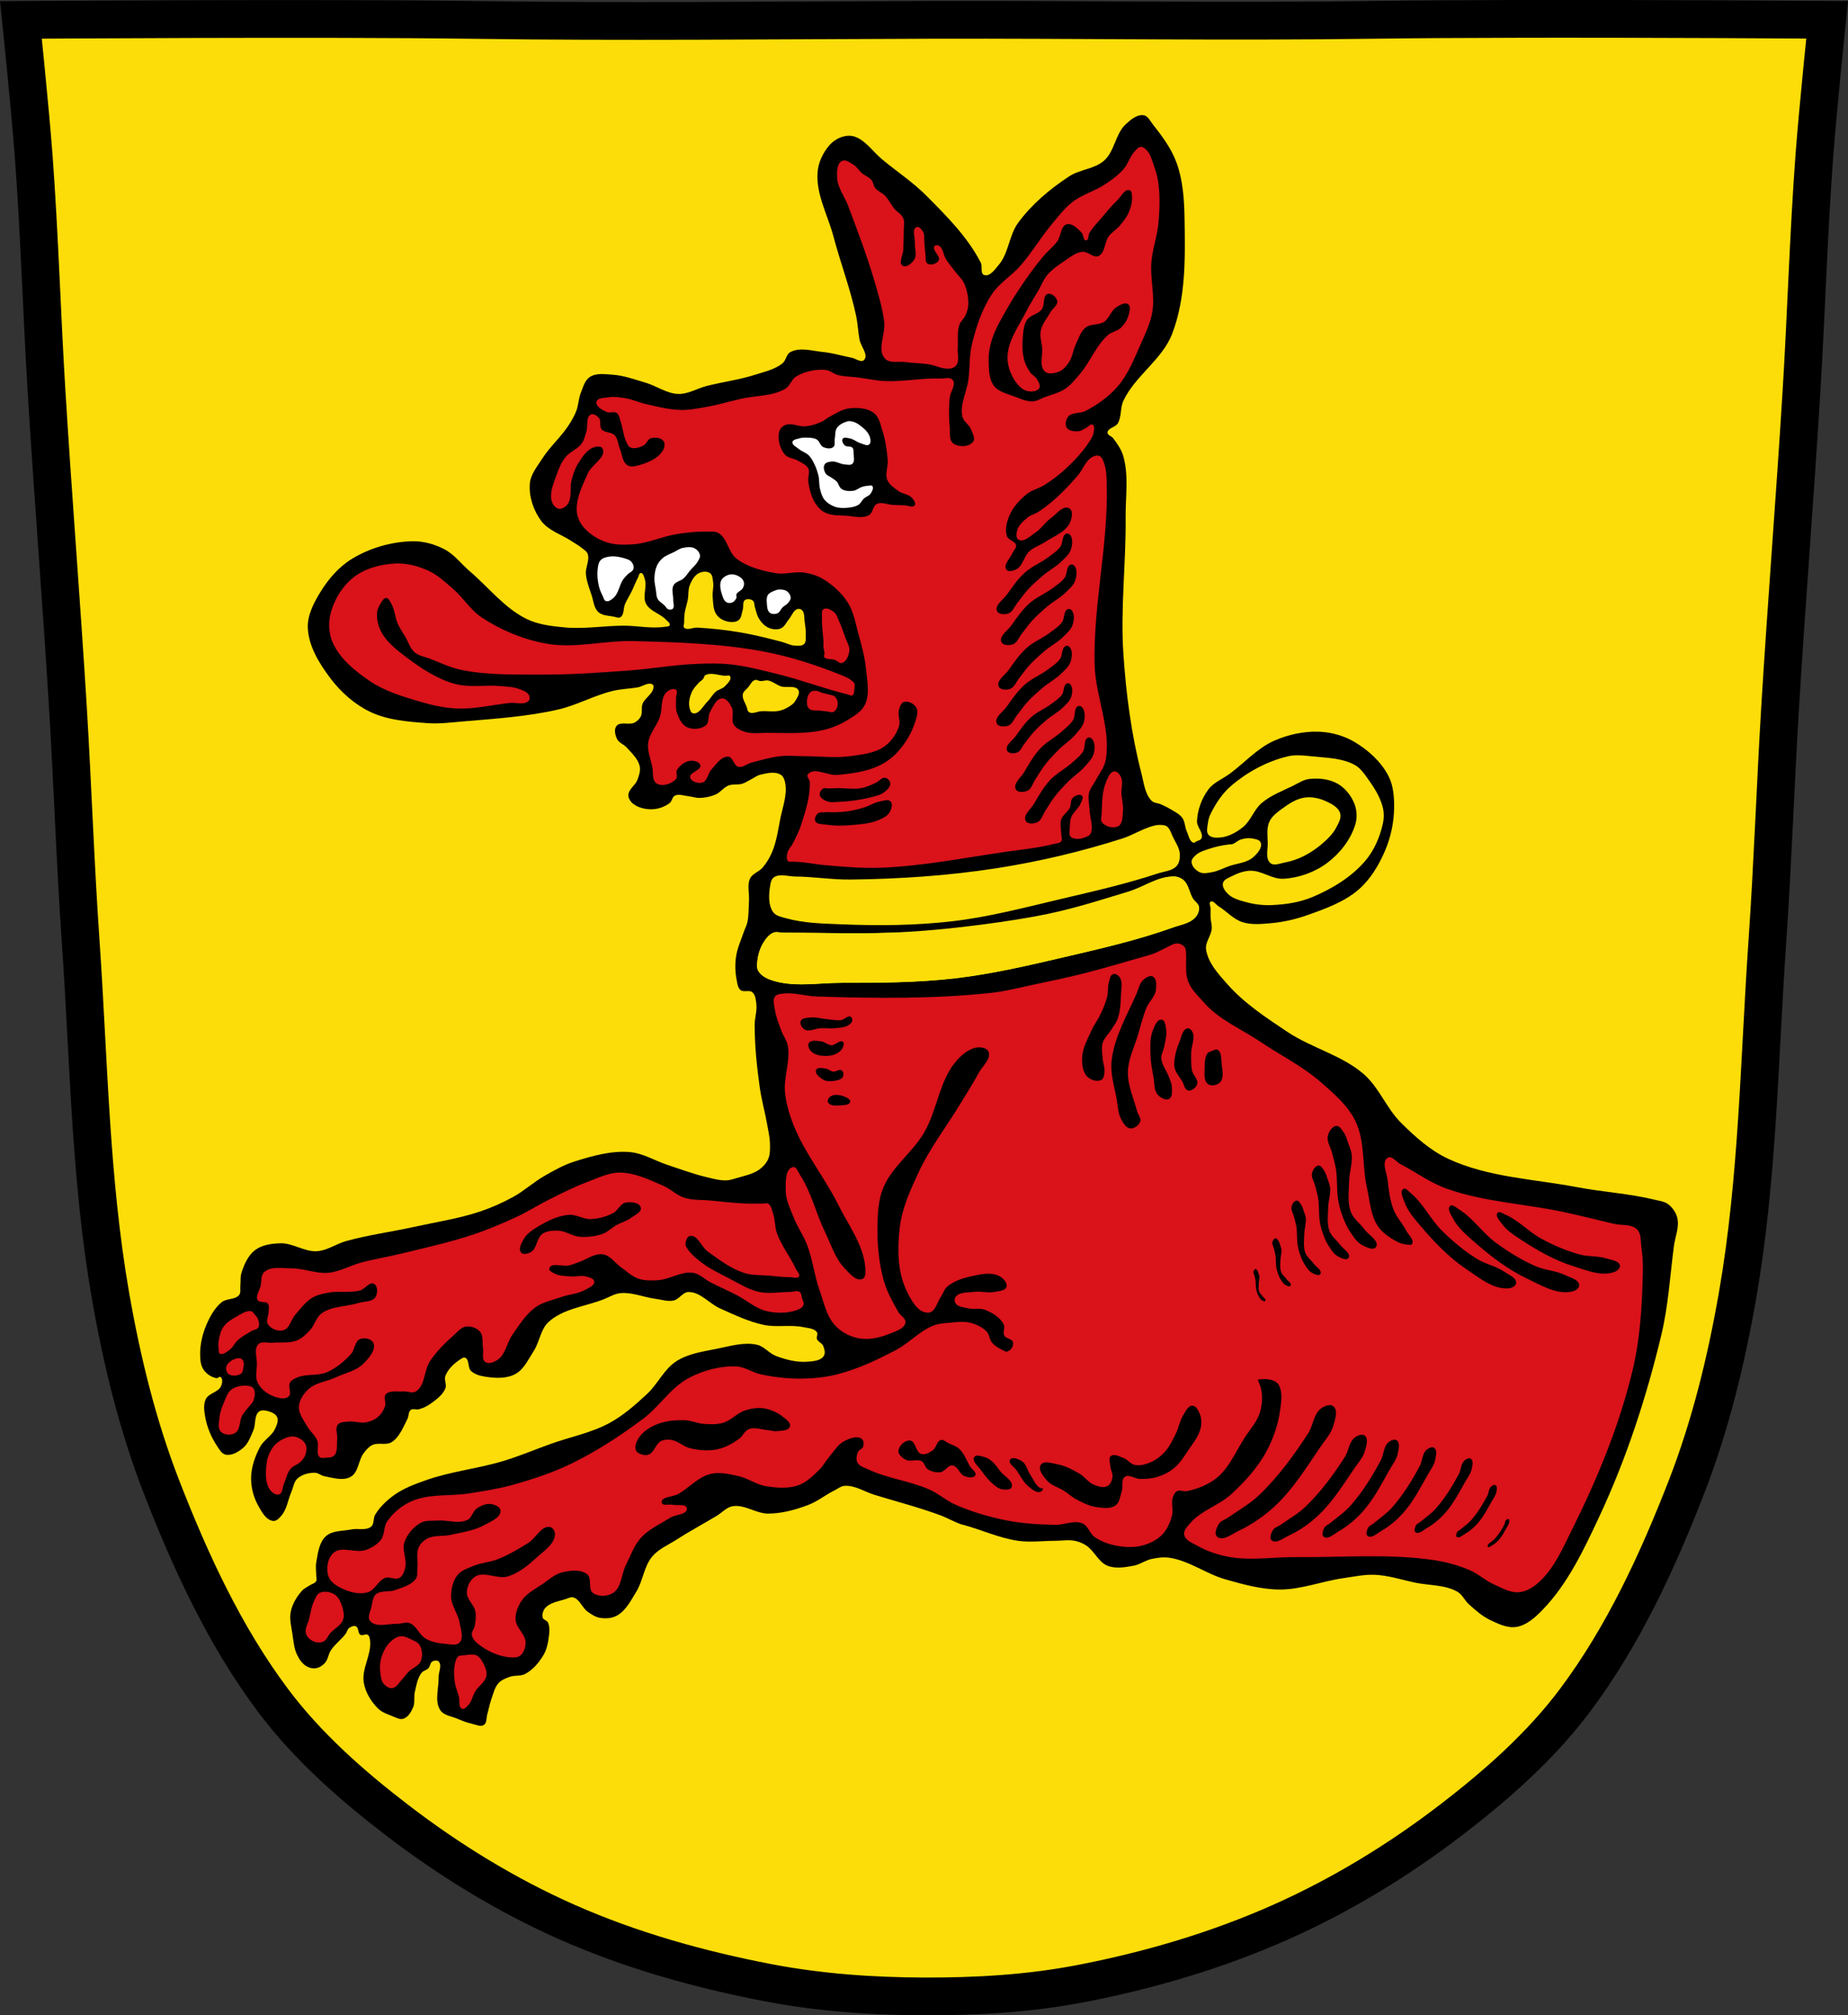 <?xml version="1.0" encoding="UTF-8" standalone="no"?>
<svg
   xmlns:dc="http://purl.org/dc/elements/1.1/"
   xmlns:cc="http://creativecommons.org/ns#"
   xmlns:rdf="http://www.w3.org/1999/02/22-rdf-syntax-ns#"
   xmlns:svg="http://www.w3.org/2000/svg"
   xmlns="http://www.w3.org/2000/svg"
   xmlns:sodipodi="http://sodipodi.sourceforge.net/DTD/sodipodi-0.dtd"
   xmlns:inkscape="http://www.inkscape.org/namespaces/inkscape"
   width="979.28"
   height="1067.6"
   viewBox="0 0 979.284 1067.603"
   version="1.1"
   id="svg962"
   sodipodi:docname="DEU_Rüdenhausen_COA.svg"
   inkscape:version="0.92.5 (2060ec1f9f, 2020-04-08)">
  <rect x="0" y="0" width="979.284" height="1067.603" fill="#333333" stroke="none"/>
  <defs
     id="defs966" />
  <sodipodi:namedview
     pagecolor="#ffffff"
     bordercolor="#666666"
     borderopacity="1"
     objecttolerance="10"
     gridtolerance="10"
     guidetolerance="10"
     inkscape:pageopacity="0"
     inkscape:pageshadow="2"
     inkscape:window-width="1920"
     inkscape:window-height="1046"
     id="namedview964"
     showgrid="false"
     inkscape:zoom="0.7427891"
     inkscape:cx="489.64488"
     inkscape:cy="533.81457"
     inkscape:window-x="-11"
     inkscape:window-y="-11"
     inkscape:window-maximized="1"
     inkscape:current-layer="svg962" />
  <path
     style="fill:#fcdd09"
     inkscape:connector-curvature="0"
     id="path942"
     d="m 799.47,10.025 c -26.17,0.053 -51.02,0.198 -70.798,0.478 -79.11,1.122 -156.7,-0.214 -235.05,0 -2.653,0.007 -5.305,0.036 -7.958,0.043 -78.35,0.214 -155.94,1.122 -235.05,0 -79.11,-1.122 -239.53,0 -239.53,0 0,0 4.995,48.18 6.784,72.32 3.067,41.38 4.256,82.87 6.784,124.29 3.405,55.766 7.902,111.49 11.307,167.25 2.529,41.41 3.91,82.9 6.784,124.29 4.346,62.59 5.02,125.75 15.786,187.56 6.02,34.562 14.418,68.979 27.14,101.67 15.355,39.473 33.473,78.71 58.839,112.63 18.288,24.456 41.648,45.04 65.884,63.62 27.747,21.272 57.962,39.816 89.93,53.968 33.818,14.97 69.917,25.08 106.24,32.09 27.334,5.278 55.35,7.255 83.19,7.349 27.662,0.094 55.55,-1.52 82.71,-6.741 36.46,-7.01 72.54,-17.626 106.46,-32.746 31.934,-14.235 62.23,-32.696 89.98,-53.968 24.24,-18.58 47.595,-39.17 65.884,-63.62 25.365,-33.919 43.484,-73.16 58.839,-112.63 12.718,-32.695 21.12,-67.16 27.14,-101.72 10.762,-61.814 11.44,-124.97 15.786,-187.56 2.874,-41.39 4.256,-82.87 6.784,-124.29 3.405,-55.766 7.902,-111.44 11.307,-167.21 2.529,-41.41 3.717,-82.909 6.784,-124.29 1.79,-24.14 6.784,-72.32 6.784,-72.32 0,0 -90.24,-0.636 -168.73,-0.478" />
  <path
     style="fill:none;stroke:#000000;stroke-width:20"
     inkscape:connector-curvature="0"
     id="path944"
     d="m 799.47,10.026 c -26.17,0.053 -51.02,0.198 -70.798,0.478 -79.11,1.122 -156.7,-0.214 -235.05,0 -2.653,0.007 -5.305,0.036 -7.958,0.043 -78.35,0.214 -155.94,1.122 -235.05,0 -79.11,-1.122 -239.53,0 -239.53,0 0,0 4.995,48.18 6.784,72.32 3.067,41.38 4.256,82.87 6.784,124.29 3.405,55.766 7.902,111.49 11.307,167.25 2.529,41.41 3.91,82.9 6.784,124.29 4.346,62.59 5.02,125.75 15.786,187.56 6.02,34.562 14.418,68.979 27.14,101.67 15.355,39.473 33.473,78.71 58.839,112.63 18.288,24.456 41.648,45.04 65.884,63.62 27.747,21.272 57.962,39.816 89.93,53.968 33.818,14.97 69.917,25.08 106.24,32.09 27.334,5.278 55.35,7.255 83.19,7.349 27.662,0.094 55.55,-1.52 82.71,-6.741 36.46,-7.01 72.54,-17.626 106.46,-32.746 31.934,-14.235 62.23,-32.696 89.98,-53.968 24.24,-18.58 47.595,-39.17 65.884,-63.62 25.365,-33.919 43.484,-73.16 58.839,-112.63 12.718,-32.695 21.12,-67.16 27.14,-101.72 10.762,-61.814 11.44,-124.97 15.786,-187.56 2.874,-41.39 4.256,-82.87 6.784,-124.29 3.405,-55.766 7.902,-111.44 11.307,-167.21 2.529,-41.41 3.717,-82.909 6.784,-124.29 1.79,-24.14 6.784,-72.32 6.784,-72.32 0,0 -90.24,-0.636 -168.73,-0.478 z" />
  <path
     style="fill-rule:evenodd"
     d="m 605.47,60.971 c -3.3,-0.141 -6.486,2.583 -8.943,4.869 -5.452,5.072 -5.853,14.245 -11.404,19.21 -5.074,4.537 -12.922,4.665 -18.609,8.404 -10.179,6.691 -19.825,14.778 -27.01,24.611 -4.809,6.577 -4.969,15.969 -10.205,22.21 -2.033,2.424 -4.83,6.486 -7.803,5.402 -2.144,-0.781 -0.758,-4.574 -1.801,-6.604 -6.955,-13.537 -18.08,-24.632 -28.814,-35.416 -7.123,-7.153 -15.633,-12.776 -23.412,-19.21 -4.817,-3.984 -8.528,-9.878 -14.406,-12.01 -2.07,-0.749 -4.497,-0.638 -6.604,0 -2.762,0.836 -5.352,2.589 -7.203,4.803 -3.219,3.85 -5.578,8.806 -6,13.807 -0.993,11.702 5.39,22.864 8.404,34.21 3.739,14.08 8.968,27.775 12.01,42.02 0.885,4.151 1.04,8.43 1.801,12.605 0.662,3.63 4.958,8.146 2.4,10.805 -1.551,1.612 -4.406,-0.78 -6.604,-1.199 -5.01,-0.957 -9.931,-2.499 -15.01,-3 -5.775,-0.572 -12.261,-2.68 -17.408,0 -2.166,1.128 -2.298,4.471 -4.201,6 -4.054,3.261 -9.454,4.409 -14.406,6 -8.408,2.709 -17.255,3.81 -25.813,6 -5.03,1.289 -9.815,4.356 -15.01,4.203 -6.135,-0.181 -11.517,-4.281 -17.408,-6 -5.73,-1.675 -11.453,-3.792 -17.408,-4.201 -4.01,-0.276 -8.632,-0.99 -12.01,1.199 -2.706,1.756 -3.6,5.41 -4.803,8.404 -1.23,3.062 -1.209,6.528 -2.4,9.605 -1.067,2.755 -2.579,5.335 -4.203,7.803 -4.073,6.186 -9.828,11.161 -13.807,17.408 -2.644,4.151 -6.185,8.303 -6.602,13.207 -0.584,6.875 1.89,14.27 6,19.811 3.87,5.214 10.804,7.203 16.207,10.805 1.801,1.201 3.729,2.229 5.402,3.602 1.094,0.897 2.515,1.673 3,3 1.243,3.394 -1.227,7.205 -0.9,10.805 0.346,3.819 1.788,7.468 3,11.11 1.024,3.066 1.213,6.826 3.602,9 2.082,1.898 5.335,1.88 8.104,2.4 1.184,0.222 2.592,0.957 3.602,0.301 2.043,-1.328 1.436,-4.666 2.402,-6.902 1.029,-2.383 2.46,-4.573 3.602,-6.904 1.162,-2.372 2.048,-4.878 3.301,-7.203 0.448,-0.831 0.558,-2.397 1.502,-2.4 1.304,-0.005 1.706,2.057 2.1,3.301 1.3,4.106 -1.347,9.07 0.602,12.906 2.093,4.124 7.685,5.289 10.805,8.703 0.73,0.799 2.152,1.678 1.801,2.701 -0.308,0.898 -1.762,0.763 -2.701,0.902 -7.129,1.055 -14.405,-0.604 -21.611,-0.602 -10.509,0.004 -21.05,1.906 -31.514,0.9 -6.838,-0.657 -13.955,-1.456 -20.11,-4.502 -11.711,-5.794 -20.07,-16.732 -30.01,-25.21 -4.532,-3.867 -8.22,-8.956 -13.506,-11.705 -5.124,-2.664 -11.03,-4.308 -16.809,-4.201 -11.143,0.206 -22.595,3.51 -32.12,9.305 -6.952,4.231 -12.571,10.759 -16.809,17.707 -3.476,5.7 -6.892,12.24 -6.603,18.91 0.422,9.753 6.126,18.92 12.01,26.713 5.517,7.311 12.756,13.742 21.01,17.709 9.285,4.461 20.04,5.241 30.31,6 6.293,0.466 12.621,-0.359 18.908,-0.9 16.876,-1.454 33.916,-2.505 50.42,-6.303 9.99,-2.298 19.14,-7.535 29.12,-9.904 4.226,-1 8.617,-1.105 12.904,-1.801 2.712,-0.44 5.874,-3.105 8.105,-1.502 0.575,0.413 0.464,1.414 0.299,2.102 -0.771,3.212 -4.493,5.03 -5.701,8.104 -0.812,2.068 0.087,4.613 -0.9,6.604 -0.692,1.394 -1.926,2.575 -3.303,3.301 -2.881,1.52 -7.578,-0.75 -9.604,1.801 -1.432,1.804 -0.694,4.826 0.299,6.904 0.978,2.047 3.594,2.809 5.104,4.502 2.678,3 6.02,5.978 6.902,9.904 0.535,2.375 -0.366,4.916 -1.201,7.203 -1.077,2.95 -4.73,4.966 -4.801,8.105 -0.038,1.7 1.082,3.428 2.4,4.502 2.749,2.239 6.661,3.097 10.205,3 3.29,-0.09 6.691,-1.301 9.305,-3.301 1.256,-0.961 1.285,-3.197 2.701,-3.902 2.152,-1.071 4.811,0.072 7.203,0.301 2.01,0.192 3.982,0.963 6,0.9 2.864,-0.089 5.774,-0.66 8.402,-1.801 2.571,-1.116 4.287,-3.799 6.904,-4.803 2.259,-0.866 4.887,-0.199 7.203,-0.9 1.713,-0.519 3.202,-1.6 4.803,-2.4 1.601,-0.8 3.061,-1.991 4.803,-2.402 3.505,-0.828 7.716,-1.853 10.805,0 1.458,0.875 2.104,2.827 2.4,4.502 1.127,6.367 -1.478,12.862 -2.701,19.211 -1.111,5.766 -1.951,11.683 -4.201,17.11 -1.256,3.03 -2.987,5.902 -5.104,8.404 -1.878,2.221 -5.324,3.091 -6.602,5.703 -1.716,3.51 -0.352,7.806 -0.602,11.705 -0.25,3.905 -0.055,7.884 -0.9,11.705 -0.369,1.669 -1.246,3.185 -1.801,4.803 -1.529,4.46 -3.553,8.836 -4.201,13.506 -0.537,3.866 -0.436,7.872 0.299,11.705 0.381,1.99 0.556,4.393 2.102,5.703 1.632,1.383 4.693,-0.207 6.303,1.201 1.667,1.458 1.838,4.104 2.102,6.303 0.43,3.589 -0.896,7.19 -0.9,10.805 -0.013,11.142 1.156,22.282 2.701,33.32 0.92,6.568 2.769,12.975 3.902,19.51 0.587,3.388 1.439,6.767 1.5,10.205 0.048,2.717 0.171,5.606 -0.9,8.104 -0.98,2.284 -2.773,4.27 -4.803,5.703 -3.491,2.465 -7.909,3.285 -12.01,4.502 -1.768,0.525 -3.558,1.152 -5.402,1.201 -3.65,0.098 -7.253,-0.953 -10.805,-1.801 -6.833,-1.632 -13.43,-4.129 -20.11,-6.305 -6.829,-2.225 -13.25,-6.348 -20.41,-6.902 -9.921,-0.767 -19.937,2.066 -29.414,5.102 -5.497,1.761 -10.598,4.635 -15.607,7.504 -5.755,3.296 -10.699,7.905 -16.508,11.11 -5.65,3.113 -11.59,5.764 -17.709,7.805 -11.304,3.77 -23.18,5.538 -34.816,8.104 -11.976,2.641 -24.2,4.241 -36.02,7.504 -5.307,1.465 -10.112,5.078 -15.607,5.402 -6.543,0.386 -12.656,-4.351 -19.21,-4.203 -4.658,0.105 -9.784,0.798 -13.506,3.602 -3.728,2.808 -5.764,7.566 -7.203,12.01 -0.713,2.197 -0.358,4.607 -0.601,6.904 -0.17,1.604 0.376,3.518 -0.6,4.803 -2.033,2.679 -6.705,1.767 -9.305,3.9 -3.733,3.062 -6.209,7.565 -8.103,12.01 -2.047,4.801 -3.299,10.09 -3.303,15.309 0,2.865 0.18,6.04 1.803,8.404 1.556,2.264 4.186,4.092 6.902,4.502 0.72,0.109 1.507,-1.022 2.102,-0.602 1.31,0.925 0.926,3.326 0.299,4.803 -1.387,3.266 -6.566,3.706 -8.103,6.904 -1.388,2.887 -0.871,6.452 -0.299,9.604 0.986,5.429 3.242,10.717 6.303,15.309 1.177,1.766 2.425,4.064 4.502,4.502 3.254,0.687 6.776,-1.441 9.305,-3.602 2.727,-2.33 3.972,-6.02 5.402,-9.305 1.376,-3.164 0.301,-7.76 3,-9.906 1.177,-0.936 3.046,-0.677 4.502,-0.299 1.961,0.509 4.305,1.438 5.101,3.301 0.841,1.966 -0.284,4.37 -1.201,6.303 -1.735,3.657 -5.887,5.739 -7.803,9.305 -2.667,4.964 -4.668,10.576 -4.803,16.209 -0.121,5.05 1.166,10.287 3.601,14.707 1.878,3.408 4.235,7.984 8.104,8.402 1.793,0.194 3.357,-1.607 4.502,-3 2.819,-3.431 3.328,-8.237 5.104,-12.307 1.056,-2.421 1.327,-5.449 3.301,-7.203 2.436,-2.165 6.05,-3.078 9.305,-3 1.709,0.04 3.124,1.478 4.803,1.801 4.619,0.888 10.04,2.655 14.11,0.301 4.147,-2.398 3.963,-8.822 6.902,-12.605 1.259,-1.621 2.652,-3.313 4.502,-4.203 3.098,-1.491 7.29,0.323 10.205,-1.5 4.212,-2.634 6.115,-7.898 8.404,-12.307 0.788,-1.517 0.431,-3.779 1.801,-4.803 1.125,-0.84 2.843,0.059 4.201,-0.299 2.25,-0.593 4.417,-1.642 6.305,-3 3.043,-2.192 6.4,-4.625 7.803,-8.104 0.823,-2.041 -0.787,-4.548 0,-6.604 1.393,-3.639 4.547,-6.567 7.805,-8.705 0.793,-0.521 1.834,-1.287 2.701,-0.9 2.292,1.022 1.226,5.13 3,6.904 1.774,1.774 4.431,2.581 6.904,3 5.439,0.927 11.621,1.36 16.508,-1.201 4.664,-2.445 7.04,-7.887 9.904,-12.307 3.113,-4.808 3.596,-11.423 7.805,-15.307 7.715,-7.119 19.331,-8.197 29.11,-12.01 2.979,-1.16 5.822,-2.995 9,-3.301 6.254,-0.601 12.377,2.206 18.609,3 3.19,0.406 6.464,1.586 9.605,0.9 2.934,-0.64 4.8,-4.434 7.803,-4.502 6.308,-0.143 11.05,6.138 16.809,8.705 7.52,3.349 15.06,6.998 23.11,8.703 6.863,1.453 14.15,-0.247 21.01,1.201 2.509,0.529 5.742,0.593 7.203,2.701 0.684,0.987 -0.435,2.483 0,3.602 0.59,1.518 2.668,2.101 3.301,3.602 0.7,1.662 1.307,3.905 0.301,5.402 -1.712,2.547 -5.643,2.769 -8.703,3 -5.577,0.425 -11.265,-1.054 -16.508,-3 -3.699,-1.375 -6.35,-5.156 -10.205,-6 -6.875,-1.509 -14.11,0.716 -21.01,2.102 -7.385,1.482 -15.261,2.55 -21.609,6.604 -6.569,4.194 -9.899,12.1 -15.607,17.408 -6.112,5.681 -12.487,11.307 -19.811,15.307 -9.693,5.293 -20.819,7.378 -31.21,11.11 -8.312,2.981 -16.462,6.436 -24.91,9 -13.512,4.107 -27.802,5.509 -41.12,10.205 -5.826,2.054 -11.769,4.227 -16.807,7.803 -3.981,2.826 -7.669,6.335 -10.205,10.506 -1.151,1.892 -0.401,4.884 -2.102,6.303 -2.716,2.266 -7.04,0.795 -10.506,1.502 -4.565,0.931 -10.06,0.464 -13.506,3.602 -3.628,3.304 -4.238,8.977 -5.102,13.807 -0.423,2.364 0,4.802 0,7.203 0,0.9 0.425,1.907 0,2.701 -0.681,1.272 -2.41,1.59 -3.603,2.4 -1.308,0.889 -2.845,1.523 -3.9,2.701 -2.807,3.135 -5.125,6.99 -6,11.11 -0.838,3.925 0.313,8.04 0.9,12.01 0.54,3.65 0.808,7.477 2.402,10.805 1.107,2.311 2.635,4.635 4.801,6 1.477,0.933 3.373,1.446 5.103,1.201 1.818,-0.257 3.548,-1.36 4.803,-2.701 1.743,-1.862 1.885,-4.783 3.301,-6.904 2.163,-3.241 5.491,-5.567 7.805,-8.703 0.693,-0.939 0.863,-2.307 1.801,-3 0.994,-0.737 2.471,-1.403 3.602,-0.9 1.554,0.69 0.942,3.627 2.4,4.502 1.115,0.669 2.825,-0.729 3.902,0 0.892,0.604 1.075,1.932 1.201,3 0.889,7.532 -4.666,15.05 -3.303,22.51 0.926,5.066 3.843,9.884 7.504,13.506 1.941,1.921 4.652,2.927 7.203,3.902 2.02,0.771 4.25,2.174 6.303,1.502 2.496,-0.817 4.063,-3.593 5.104,-6 1.077,-2.495 0.294,-5.454 0.9,-8.104 0.805,-3.516 1.387,-7.358 3.602,-10.205 0.886,-1.139 2.612,-1.35 3.602,-2.4 0.953,-1.012 0.896,-2.909 2.102,-3.602 0.954,-0.548 2.523,-0.778 3.301,0 1.981,1.981 -0.072,5.602 0,8.402 0.15,5.809 -2.281,12.546 0.9,17.408 1.837,2.808 5.911,3.202 9,4.504 2.537,1.068 5.115,2.116 7.805,2.701 2.062,0.448 4.543,1.765 6.303,0.6 1.662,-1.101 1.241,-3.79 1.801,-5.703 0.756,-2.586 1.198,-5.265 2.102,-7.803 1.067,-2.995 1.745,-6.367 3.9,-8.705 1.548,-1.679 3.853,-2.533 6,-3.301 2.587,-0.924 5.682,-0.204 8.104,-1.502 4.054,-2.172 7.239,-5.961 9.605,-9.904 1.514,-2.523 2.294,-5.49 2.701,-8.404 0.416,-2.974 0.975,-6.285 -0.301,-9 -0.512,-1.091 -2.338,-1.252 -2.701,-2.4 -0.527,-1.666 0.087,-3.758 1.201,-5.104 2.514,-3.035 7.06,-3.583 10.805,-4.803 1.362,-0.443 2.827,-1.306 4.201,-0.9 3.392,1 4.634,5.436 7.504,7.504 1.996,1.439 4.176,2.897 6.604,3.303 2.987,0.499 6.363,0.281 9,-1.201 4.715,-2.646 7.368,-8 10.205,-12.605 3.571,-5.794 4.057,-13.373 8.404,-18.609 3.351,-4.04 8.495,-6.166 12.906,-9 6.941,-4.465 14.231,-8.365 21.311,-12.607 2.811,-1.685 5.175,-4.544 8.404,-5.102 6.342,-1.096 12.472,3.927 18.908,3.902 7.162,-0.027 14.302,-1.991 21.01,-4.502 5.03,-1.884 9.296,-5.411 14.11,-7.805 1.764,-0.878 3.435,-2.277 5.402,-2.4 5.528,-0.346 10.612,3.18 15.908,4.801 11.619,3.557 23.421,6.588 34.816,10.807 3.782,1.4 7.286,3.509 11.11,4.803 0.391,0.132 0.801,0.191 1.199,0.299 9.657,2.614 18.91,6.989 28.814,8.404 6.537,0.934 13.207,0 19.811,0 3.402,0 6.865,-0.643 10.205,0 2.116,0.408 4.187,1.238 6,2.4 4.411,2.824 6.541,8.868 11.406,10.807 4.275,1.704 9.278,0.821 13.807,0 3.364,-0.61 6.26,-2.887 9.604,-3.602 3.137,-0.671 6.436,-1.093 9.605,-0.602 10.392,1.61 19.301,8.524 29.414,11.406 9.398,2.678 19.04,5.36 28.813,5.402 11.383,0.049 22.349,-4.394 33.617,-6 5.578,-0.796 11.179,-2.043 16.809,-1.803 7.332,0.313 14.421,2.727 21.609,4.203 7.42,1.523 15.649,1.02 22.21,4.803 2.577,1.486 3.793,4.609 6,6.602 3.506,3.163 7.144,6.371 11.406,8.404 4.293,2.048 9.112,4.366 13.807,3.602 5.423,-0.883 9.981,-5.06 13.807,-9 13.381,-13.793 21.856,-31.822 30.01,-49.22 14.45,-30.824 25.1,-63.54 33.02,-96.65 3.665,-15.33 4.564,-31.19 6.604,-46.822 0.652,-4.996 2.97,-10.11 1.801,-15.01 -0.67,-2.807 -2.509,-5.451 -4.803,-7.203 -2.01,-1.536 -4.745,-1.796 -7.203,-2.4 -13.385,-3.291 -27.28,-4.03 -40.818,-6.604 -22.941,-4.367 -47.24,-5.199 -68.43,-15.01 -9.588,-4.438 -17.727,-11.751 -25.21,-19.21 -7.683,-7.656 -11.588,-18.74 -19.811,-25.813 -11.61,-9.987 -27.47,-13.724 -40.22,-22.21 -11.264,-7.498 -22.841,-15.09 -31.816,-25.21 -4.826,-5.444 -10.393,-11.405 -11.404,-18.609 -0.52,-3.702 2.682,-7.08 3,-10.805 0.172,-2 -0.501,-3.995 -0.602,-6 -0.08,-1.599 0,-3.202 0,-4.803 0,-1.201 -1.038,-2.999 0,-3.602 1.395,-0.81 2.831,1.554 4.203,2.402 4.296,2.655 7.802,6.843 12.605,8.402 4.762,1.546 10.02,1.04 15.01,0.602 6.529,-0.574 13.03,-2.02 19.21,-4.203 9.703,-3.427 19.875,-7.02 27.613,-13.807 6.176,-5.415 10.579,-12.855 13.807,-20.408 2.977,-6.965 4.641,-14.638 4.801,-22.21 0.124,-5.887 -0.291,-12.18 -3,-17.408 -3.906,-7.538 -10.702,-13.689 -18.01,-18.01 -5.56,-3.287 -12.154,-5.127 -18.607,-5.402 -8.155,-0.347 -16.553,1.486 -24.01,4.803 -8.886,3.951 -15.596,11.622 -23.412,17.408 -3.796,2.81 -8.588,4.615 -11.406,8.404 -3.55,4.774 -5.757,10.864 -6,16.809 -0.128,3.104 3.567,6.125 2.4,9 -0.438,1.081 -1.977,1.239 -3,1.801 -0.392,0.215 -0.772,0.725 -1.201,0.6 -2.24,-0.652 -2.626,-3.882 -3.602,-6 -1.058,-2.299 -0.907,-5.161 -2.402,-7.203 -1.608,-2.196 -4.276,-3.389 -6.602,-4.803 -1.529,-0.93 -3.162,-1.687 -4.803,-2.402 -1.567,-0.683 -3.594,-0.592 -4.803,-1.801 -3.627,-3.627 -4.112,-9.442 -5.402,-14.406 -5.396,-20.761 -8.178,-42.23 -9.605,-63.63 -1.598,-23.962 1.446,-48.02 1.201,-72.03 -0.11,-10.812 1.732,-22.01 -1.201,-32.416 -0.996,-3.536 -3.183,-6.679 -5.402,-9.605 -0.855,-1.127 -3.042,-1.588 -3,-3 0.071,-2.408 4.154,-2.74 5.402,-4.801 2.137,-3.528 1.253,-8.269 3,-12.01 6.188,-13.233 20.549,-21.791 25.813,-35.418 7.397,-19.15 6.957,-40.703 6.604,-61.23 -0.171,-9.903 -0.827,-20.1 -4.201,-29.414 -2.724,-7.518 -7.646,-14.14 -12.607,-20.41 -1.405,-1.775 -2.566,-4.44 -4.801,-4.803 -0.221,-0.036 -0.442,-0.057 -0.662,-0.066 m -232.07,241.85 c 1.052,-0.035 2.083,0.18 2.879,0.754 1.438,1.036 1.431,3.29 1.682,5.04 0.343,2.406 -0.481,4.863 -0.281,7.285 0.267,3.232 0.165,6.827 1.961,9.527 1.191,1.791 3.244,3.099 5.324,3.645 2.086,0.547 4.714,0.725 6.445,-0.561 1.616,-1.199 1.648,-3.683 2.242,-5.605 0.508,-1.646 -0.258,-4.01 1.121,-5.04 1.124,-0.842 3.102,-0.592 4.203,0.279 0.996,0.788 0.724,2.436 1.121,3.643 0.618,1.88 0.97,3.893 1.963,5.605 0.93,1.604 2.132,3.128 3.643,4.203 1.229,0.875 2.706,1.495 4.203,1.682 1.403,0.175 2.966,0.122 4.203,-0.561 1.916,-1.058 2.802,-3.364 4.203,-5.04 1.401,-1.681 2.132,-4.336 4.203,-5.04 0.815,-0.278 1.913,-0.047 2.523,0.561 1.494,1.487 1.079,4.081 1.4,6.164 0.344,2.223 0.653,4.479 0.561,6.727 -0.07,1.703 0.365,3.838 -0.84,5.04 -1.205,1.205 -3.343,0.943 -5.04,0.842 -2.331,-0.138 -4.464,-1.376 -6.725,-1.963 -7.326,-1.901 -14.676,-3.782 -22.14,-5.04 -7.506,-1.268 -15.1,-2.102 -22.699,-2.523 -2.332,-0.129 -5.355,1.651 -7.01,0 -0.594,-0.594 -0.023,-1.681 0,-2.521 0.047,-1.683 0.044,-3.378 0.281,-5.04 0.351,-2.468 1.225,-4.835 1.682,-7.285 0.484,-2.597 0.092,-5.412 1.121,-7.846 1.01,-2.392 2.433,-5.02 4.764,-6.166 0.88,-0.432 1.954,-0.719 3.01,-0.754 m 3.08,54.12 c 0.32,-0.014 0.643,0 0.971,0.008 2.183,0.12 4.517,0.857 6.674,0.994 0.937,0.059 2.358,-0.548 2.803,0.279 0.95,1.766 -1.418,3.873 -2.803,5.324 -1.272,1.333 -3.356,1.614 -4.764,2.803 -1.773,1.497 -2.83,3.697 -4.484,5.324 -2.319,2.282 -4.365,6.747 -7.566,6.166 -1.277,-0.232 -1.715,-2.089 -1.961,-3.363 -0.483,-2.503 0.149,-5.209 1.121,-7.566 0.84,-2.038 2.432,-3.701 3.924,-5.324 0.672,-0.731 1.612,-1.192 2.24,-1.961 0.477,-0.583 0.465,-1.594 1.121,-1.963 0.848,-0.477 1.766,-0.679 2.725,-0.721 m 23.959,3.181 c 0.801,-0.044 1.629,0.569 2.461,0.623 1.401,0.092 2.822,-0.535 4.203,-0.281 2.426,0.445 4.385,2.308 6.727,3.082 2.992,0.989 7.621,-0.737 9.246,1.963 1.052,1.748 -0.647,4.126 -1.682,5.885 -0.536,0.911 -1.377,1.631 -2.24,2.24 -1.775,1.253 -3.773,2.294 -5.885,2.803 -3.18,0.766 -6.543,0.093 -9.809,0.281 -2.153,0.124 -4.583,1.648 -6.445,0.561 -0.975,-0.569 -1,-2.028 -1.4,-3.084 -0.793,-2.101 -2.365,-4.236 -1.963,-6.445 0.274,-1.507 1.813,-2.473 2.803,-3.643 1.152,-1.363 1.944,-3.373 3.643,-3.922 0.113,-0.037 0.227,-0.056 0.342,-0.063"
     id="path946"
     inkscape:connector-curvature="0" />
  <path
     d="m 604.49,77.801 c -1.341,0.062 -2.313,1.43 -3.223,2.418 -2.507,2.722 -3.468,6.617 -5.908,9.398 -2.683,3.059 -6.03,5.505 -9.398,7.787 -5.571,3.775 -12.408,5.538 -17.723,9.666 -4.151,3.225 -7.362,7.521 -10.742,11.547 -5.916,7.05 -10.606,15.08 -16.648,22.02 -4.738,5.442 -11.34,9.277 -15.307,15.305 -5.19,7.886 -8.236,17.14 -10.473,26.316 -1.492,6.118 -1.054,12.556 -1.879,18.799 -0.867,6.565 -4.649,13.14 -3.223,19.602 0.583,2.643 3.566,4.2 4.564,6.715 0.836,2.106 2.477,4.933 1.074,6.713 -2.168,2.749 -7.67,2.903 -10.473,0.805 -2.417,-1.809 -1.564,-5.858 -1.879,-8.861 -0.532,-5.074 -0.433,-10.223 0,-15.307 0.269,-3.167 3.51,-6.85 1.609,-9.398 -1.347,-1.807 -4.461,-0.722 -6.713,-0.805 -9.76,-0.359 -19.512,1.771 -29.27,1.342 -4.692,-0.207 -9.306,-1.281 -13.965,-1.879 -3.667,-0.47 -7.435,-0.4 -11.01,-1.344 -2.25,-0.594 -4.125,-2.483 -6.443,-2.686 -5.3,-0.463 -11,0.774 -15.576,3.492 -2.454,1.458 -3.187,4.981 -5.639,6.443 -6.938,4.137 -15.761,3.551 -23.631,5.371 -6.092,1.409 -12.1,3.214 -18.26,4.297 -4.527,0.796 -9.1,1.732 -13.695,1.611 -6.355,-0.167 -12.601,-1.8 -18.797,-3.223 -3.451,-0.793 -6.715,-2.353 -10.205,-2.953 -3,-0.517 -6.116,-0.993 -9.131,-0.537 -2.269,0.343 -5.958,0.174 -6.443,2.416 -0.536,2.474 3.081,4.287 5.369,5.371 1.626,0.77 3.913,-0.517 5.371,0.537 1.429,1.033 1.574,3.167 2.148,4.834 0.481,1.396 0.692,2.871 1.074,4.297 0.506,1.888 0.775,3.872 1.611,5.639 0.605,1.279 1.116,2.931 2.416,3.49 2.163,0.931 4.882,0 6.982,-1.074 1.581,-0.801 2.064,-3.246 3.76,-3.76 2.184,-0.661 5.313,-0.459 6.713,1.344 1.045,1.345 0.601,3.637 -0.268,5.102 -2.521,4.252 -7.865,6.438 -12.621,7.787 -1.981,0.562 -4.447,1.115 -6.178,0 -2.728,-1.757 -2.773,-5.869 -4.03,-8.861 -0.964,-2.3 -0.981,-5.163 -2.686,-6.982 -1.752,-1.871 -5.367,-1.229 -6.98,-3.221 -1.271,-1.569 -0.057,-4.352 -1.344,-5.908 -0.996,-1.205 -2.889,-2.561 -4.297,-1.881 -2.835,1.369 -1.438,6.138 -2.416,9.131 -0.687,2.101 -1.131,4.378 -2.418,6.176 -2.182,3.047 -6.256,4.319 -8.592,7.25 -2.071,2.599 -3.495,5.717 -4.564,8.863 -1.611,4.737 -4.178,9.991 -2.686,14.768 0.528,1.692 2.01,3.496 3.758,3.76 1.703,0.256 3.56,-1.019 4.566,-2.416 2.547,-3.534 0.998,-8.689 2.148,-12.891 0.786,-2.87 1.638,-5.806 3.223,-8.324 2.159,-3.43 4.521,-7.46 8.324,-8.861 1.521,-0.56 4.11,-0.913 4.834,0.537 2.276,4.56 -5.732,8.495 -7.789,13.158 -2.72,6.166 -6.06,12.597 -5.906,19.334 0.065,2.944 1.179,5.975 2.953,8.324 2.979,3.944 7.447,6.882 12.08,8.594 4.721,1.743 10.02,1.701 15.04,1.344 7.797,-0.555 15.11,-4.131 22.826,-5.371 5.057,-0.812 10.185,-1.414 15.307,-1.344 2.343,0.032 4.97,-0.393 6.982,0.807 4.693,2.797 5.076,10.08 9.398,13.426 5.894,4.555 13.603,6.533 20.945,7.787 5.03,0.859 10.269,-1.081 15.307,-0.268 3.465,0.56 6.945,1.652 9.936,3.49 5.07,3.116 9.694,7.333 12.889,12.354 3.145,4.944 4.082,11 5.639,16.648 1.702,6.178 3.447,12.415 4.03,18.797 0.562,6.153 2.08,12.932 -0.537,18.529 -1.773,3.791 -5.836,6.127 -9.398,8.324 -4.103,2.531 -8.717,4.351 -13.428,5.371 -9.546,2.066 -19.503,1.345 -29.27,1.342 -3.853,0 -7.873,0.628 -11.547,-0.535 -2.225,-0.704 -4.667,-1.783 -5.908,-3.76 -1.629,-2.595 0.299,-6.392 -1.074,-9.131 -1.05,-2.094 -2.761,-4.934 -5.102,-4.834 -3.231,0.139 -4.86,4.432 -6.445,7.25 -1.194,2.122 -0.27,5.433 -2.148,6.982 -2.569,2.12 -6.896,2.437 -9.936,1.074 -2.811,-1.26 -4.334,-4.619 -5.371,-7.52 -0.906,-2.534 -0.448,-5.365 -0.537,-8.05 -0.048,-1.431 1.134,-3.422 0,-4.297 -1.393,-1.074 -3.857,0.099 -5.102,1.342 -3.212,3.205 -1.971,8.882 -3.49,13.158 -1.677,4.719 -5.548,8.727 -6.176,13.695 -0.524,4.146 1.253,8.271 2.146,12.354 0.673,3.075 -0.283,7.511 2.418,9.129 2.999,1.796 7.887,0.202 10.203,-2.416 1.074,-1.214 -0.306,-3.449 0.537,-4.834 1.51,-2.481 4.355,-4.623 7.252,-4.834 1.877,-0.137 4.697,0.58 5.102,2.418 0.602,2.731 -6.04,3.729 -5.371,6.445 0.555,2.26 4.212,3.338 6.445,2.684 2.716,-0.796 2.876,-4.937 4.834,-6.98 2.564,-2.676 5.164,-6.969 8.861,-6.715 2.526,0.173 2.911,4.775 5.371,5.371 2.283,0.554 4.445,-1.533 6.713,-2.148 5.135,-1.394 10.286,-2.905 15.574,-3.49 4.181,-0.463 8.414,0 12.621,0 8.06,0 16.187,1.094 24.17,0 6.261,-0.858 13.07,-1.492 18.26,-5.102 3.63,-2.526 6.425,-6.536 7.789,-10.742 0.911,-2.81 -0.856,-6.03 0,-8.861 0.468,-1.544 1.133,-3.587 2.686,-4.03 2.273,-0.645 5.264,0.905 6.443,2.953 1.391,2.416 0.065,5.675 -0.805,8.324 -1.853,5.645 -5.112,10.931 -9.131,15.307 -2.907,3.165 -6.544,5.778 -10.473,7.52 -6.612,2.932 -14.02,3.86 -21.21,4.564 -5.257,0.514 -12.588,-4.429 -15.842,-0.268 -0.856,1.095 1.032,2.638 1.074,4.03 0.234,7.668 -2.225,15.251 -4.566,22.557 -1.137,3.548 -2.856,6.893 -4.564,10.205 -0.809,1.569 -2.272,2.848 -2.686,4.564 -0.357,1.482 -0.786,3.465 0.27,4.564 0.623,0.649 1.787,0.197 2.684,0.27 1.43,0.116 2.868,0.132 4.297,0.268 4.222,0.401 8.396,1.248 12.621,1.611 9.998,0.86 20.05,1.759 30.08,1.344 21.82,-0.904 43.37,-5.179 64.984,-8.326 8.795,-1.281 17.71,-2.075 26.316,-4.295 1.289,-0.332 2.993,-0.256 3.76,-1.344 0.825,-1.171 0,-2.865 0,-4.297 0,-2.417 -0.756,-4.955 0,-7.25 0.801,-2.432 3.419,-3.886 4.564,-6.176 0.836,-1.671 0.242,-4.098 1.611,-5.371 1.209,-1.124 3.648,-2.222 4.834,-1.074 1.047,1.013 -0.243,2.952 -0.805,4.297 -1.09,2.612 -3.809,4.344 -4.834,6.982 -0.72,1.853 -0.734,3.92 -0.807,5.906 -0.052,1.434 -0.545,3.115 0.27,4.297 0.614,0.891 1.878,1.229 2.953,1.344 2.095,0.224 4.285,-0.419 6.178,-1.344 0.628,-0.307 1.326,-0.703 1.609,-1.342 1.705,-3.85 -0.384,-8.413 -0.535,-12.621 -0.109,-3.043 -0.974,-6.169 -0.27,-9.131 0.565,-2.377 2.373,-4.273 3.49,-6.445 1.868,-3.631 4.686,-6.984 5.371,-11.01 2.844,-16.702 -5.496,-33.546 -5.908,-50.48 -0.77,-31.661 7.203,-63.13 6.445,-94.79 -0.093,-3.874 -0.093,-7.879 -1.342,-11.547 -0.505,-1.482 -1.01,-3.35 -2.418,-4.03 -1.22,-0.588 -2.853,-0.137 -4.03,0.537 -3.54,2.033 -4.854,6.576 -7.52,9.668 -3.472,4.03 -7.07,7.973 -11.01,11.547 -3.116,2.828 -6.401,5.503 -9.936,7.787 -1.782,1.152 -3.998,1.609 -5.639,2.955 -2.313,1.897 -4.878,4.087 -5.639,6.98 -0.415,1.58 -0.627,4.048 0.805,4.834 2.812,1.545 6.17,-2.01 8.861,-3.76 3.08,-2 5.074,-5.374 8.06,-7.518 3.057,-2.197 6.669,-7.243 9.936,-5.371 2.254,1.291 1.373,5.437 0.268,7.787 -2.31,4.909 -8.4,6.889 -12.889,9.936 -2.756,1.871 -6.141,2.848 -8.594,5.102 -2.835,2.605 -3.335,7.554 -6.713,9.4 -1.573,0.86 -4.306,1.71 -5.371,0.268 -1.867,-2.529 2.02,-5.957 3.223,-8.861 0.567,-1.369 2.138,-2.568 1.881,-4.03 -0.395,-2.244 -4.091,-2.68 -4.834,-4.834 -1.205,-3.495 -0.101,-7.606 1.342,-11.01 1.888,-4.453 5.378,-8.228 9.131,-11.279 2.733,-2.222 6.419,-2.954 9.398,-4.834 3.997,-2.523 7.819,-5.372 11.279,-8.592 4.457,-4.147 8.68,-8.648 12.08,-13.695 1.119,-1.659 2.346,-3.398 2.684,-5.371 0.244,-1.423 0.735,-3.616 -0.537,-4.297 -1.059,-0.567 -2.133,1.102 -3.221,1.611 -1.416,0.663 -2.736,1.788 -4.297,1.879 -2.148,0.126 -5.01,-0.067 -6.176,-1.879 -1.072,-1.673 -0.471,-4.384 0.805,-5.908 2.053,-2.453 6.298,-1.467 9.131,-2.953 6.389,-3.352 12.499,-7.673 17.19,-13.158 5.49,-6.425 8.631,-14.576 12.08,-22.289 2.487,-5.556 5.193,-11.178 6.176,-17.19 1.402,-8.57 -1.218,-17.389 -0.537,-26.05 0.556,-7.07 3.131,-13.882 3.76,-20.947 0.611,-6.865 0.88,-13.84 0,-20.676 -0.496,-3.854 -1.616,-7.63 -2.953,-11.279 -0.785,-2.143 -1.429,-4.479 -2.955,-6.176 -0.914,-1.016 -2.125,-2.211 -3.49,-2.148 M 447.246,85 c -0.386,0.013 -0.759,0.105 -1.115,0.297 -2.734,1.473 -2.683,5.867 -2.523,8.969 0.274,5.32 4.03,9.865 5.887,14.855 4.843,12.985 9.82,25.949 13.734,39.24 2.144,7.283 4.378,14.612 5.326,22.14 0.806,6.397 -3.893,14.424 0.279,19.34 2.396,2.822 7.265,1.464 10.934,1.963 3.998,0.544 8.06,0.565 12.05,1.121 4.048,0.564 8.04,3.02 12.05,2.242 1.196,-0.232 2.464,-0.914 3.084,-1.963 1.478,-2.498 0.368,-5.793 0.561,-8.689 0.273,-4.112 -0.44,-8.415 0.84,-12.332 0.652,-1.996 2.538,-3.396 3.363,-5.326 0.757,-1.771 1.357,-3.682 1.402,-5.607 0.091,-3.81 -0.673,-7.737 -2.242,-11.211 -1.015,-2.248 -2.997,-3.919 -4.484,-5.887 -1.69,-2.236 -3.537,-4.365 -5.05,-6.727 -1.486,-2.325 -1.472,-6.02 -3.924,-7.289 -0.669,-0.345 -1.83,-0.349 -2.242,0.281 -1.44,2.202 3.509,5.262 2.242,7.568 -0.982,1.789 -4.133,2.725 -5.887,1.682 -1.48,-0.881 -0.852,-3.345 -1.121,-5.05 -0.308,-1.947 -0.334,-3.927 -0.561,-5.885 -0.239,-2.061 0.261,-4.409 -0.84,-6.168 -0.715,-1.142 -2.147,-2.818 -3.365,-2.242 -2.547,1.204 -0.654,5.599 -0.84,8.41 -0.191,2.892 1.238,6.222 -0.281,8.689 -1.228,1.994 -4.173,4.592 -6.166,3.363 -2.387,-1.472 0.197,-5.607 0.281,-8.41 0.104,-3.457 0.308,-6.913 0.279,-10.371 -0.018,-2.151 0.559,-4.466 -0.279,-6.447 -0.901,-2.131 -3.299,-3.256 -4.766,-5.04 -1.742,-2.125 -2.874,-4.734 -4.766,-6.727 -1.557,-1.64 -3.922,-2.432 -5.326,-4.205 -0.96,-1.213 -0.975,-3.01 -1.961,-4.205 -1.322,-1.599 -3.467,-2.299 -5.05,-3.645 -1.61,-1.371 -2.678,-3.385 -4.484,-4.484 -1.497,-0.911 -3.379,-2.313 -5.05,-2.258 m 150.89,15.697 c 0.161,0.014 0.323,0.045 0.49,0.096 1.341,0.406 1.197,2.612 1.254,4.01 0.107,2.654 -0.697,5.335 -1.754,7.771 -1.125,2.595 -2.938,4.862 -4.764,7.02 -1.718,2.031 -4.168,3.39 -5.768,5.516 -2.383,3.166 -1.889,8.934 -5.516,10.531 -2.69,1.185 -5.604,-2.585 -8.525,-2.256 -3.752,0.423 -6.884,3.175 -10.03,5.264 -3.067,2.036 -6.148,4.211 -8.525,7.02 -2.055,2.43 -3.17,5.519 -4.764,8.273 -2.082,3.598 -4.407,7.07 -6.27,10.783 -3.825,7.634 -9.456,15.05 -10.03,23.568 -0.297,4.41 1.177,9.03 3.51,12.787 1.594,2.564 3.846,5.271 6.771,6.02 2.161,0.552 5.365,0.405 6.518,-1.504 0.849,-1.406 -0.434,-3.34 -1.252,-4.764 -0.824,-1.435 -2.554,-2.16 -3.512,-3.51 -1.449,-2.043 -2.62,-4.348 -3.26,-6.77 -0.942,-3.564 -1.034,-7.358 -0.752,-11.03 0.262,-3.417 0.359,-7.177 2.258,-10.03 1.761,-2.644 5.812,-3.01 7.771,-5.516 1.828,-2.334 0.408,-7.468 3.26,-8.275 2.01,-0.569 4.62,1.71 5.02,3.762 0.426,2.21 -2.403,3.807 -3.512,5.766 -1.86,3.286 -4.517,6.33 -5.264,10.03 -0.58,2.878 0.455,5.854 0.752,8.775 0.434,4.27 -1.703,9.935 1.504,12.787 1.874,1.666 5.193,0.931 7.521,0 2.25,-0.9 3.926,-2.996 5.266,-5.02 1.828,-2.755 2.087,-6.293 3.51,-9.277 1.499,-3.144 2.537,-6.861 5.266,-9.03 2.672,-2.119 6.937,-1.125 9.779,-3.01 2.818,-1.869 3.644,-5.992 6.52,-7.771 1.827,-1.131 4.58,-2.836 6.268,-1.506 1.641,1.294 0.587,4.264 0,6.27 -0.697,2.381 -2.204,4.569 -4.01,6.268 -1.881,1.768 -4.841,2.046 -6.77,3.762 -6.308,5.612 -9.324,14.13 -14.793,20.561 -2.45,2.882 -4.87,5.935 -8.02,8.02 -3.157,2.091 -6.986,2.931 -10.531,4.262 -2.153,0.808 -4.222,2.171 -6.52,2.258 -3.282,0.125 -6.465,-1.322 -9.527,-2.508 -3.87,-1.499 -8.544,-2.447 -11.03,-5.768 -2.812,-3.751 -2.673,-9.102 -2.758,-13.789 -0.066,-3.641 0.647,-7.315 1.756,-10.783 1.844,-5.768 5.05,-11.02 8.02,-16.297 2.971,-5.272 6.314,-10.333 9.777,-15.295 3,-4.304 6.144,-8.526 9.529,-12.537 2.288,-2.711 5.182,-4.906 7.271,-7.773 2.027,-2.782 1.707,-8.07 5.01,-9.03 2.839,-0.82 5.653,2.204 7.773,4.262 1.183,1.148 0.862,4.36 2.508,4.262 1.457,-0.087 0.997,-2.764 1.754,-4.01 1.727,-2.845 4.114,-5.235 6.27,-7.771 2.759,-3.248 5.437,-6.593 8.525,-9.529 1.898,-1.804 3.617,-5.564 6.03,-5.359 m -144.63,115.44 c 3.465,0.002 7.01,0.667 9.635,2.699 2.777,2.152 3.443,6.178 4.512,9.525 1.6,5.01 2.36,10.296 2.758,15.543 0.259,3.417 -1.523,7.095 -0.25,10.277 1.053,2.633 3.715,4.359 6.02,6.02 2.122,1.53 5.269,1.564 7.02,3.508 0.955,1.061 2.317,2.838 1.504,4.01 -1,1.442 -3.509,0.034 -5.264,0 -2.174,-0.042 -4.346,-0.142 -6.518,-0.25 -2.759,-0.137 -5.782,-1.696 -8.273,-0.502 -2.216,1.062 -2.091,4.864 -4.262,6.02 -3.47,1.841 -7.861,0.507 -11.781,0.252 -3.88,-0.252 -8.06,0 -11.531,-1.756 -2.215,-1.12 -3.974,-3.144 -5.264,-5.264 -2.01,-3.296 -2.918,-7.217 -3.51,-11.03 -0.359,-2.312 1.038,-4.923 0,-7.02 -0.979,-1.977 -3.383,-2.858 -5.264,-4.01 -2.293,-1.407 -5.599,-1.4 -7.271,-3.508 -2.609,-3.287 -3.925,-8.255 -2.756,-12.285 0.428,-1.475 1.819,-2.72 3.258,-3.258 3.374,-1.262 7.199,1.141 10.779,0.752 2.944,-0.32 5.83,-1.275 8.523,-2.506 1.265,-0.578 2.282,-1.604 3.51,-2.258 3.534,-1.883 7.05,-4.327 11.03,-4.762 1.1,-0.12 2.245,-0.194 3.4,-0.193 m 111.91,66.51 c 0.581,-0.027 1.234,0.242 1.586,0.662 1.637,1.952 1.282,5.191 0.531,7.625 -0.844,2.734 -3.273,4.735 -5.318,6.736 -2.805,2.744 -6.394,4.565 -9.396,7.092 -2.911,2.45 -5.759,5 -8.334,7.803 -1.936,2.107 -3.509,4.52 -5.318,6.736 -1.565,1.917 -2.449,4.864 -4.787,5.674 -1.939,0.671 -5.205,0.636 -6.03,-1.242 -1.385,-3.155 3.34,-6.04 5.32,-8.863 2.849,-4.056 5.716,-8.205 9.396,-11.525 3.675,-3.316 8.458,-5.176 12.41,-8.156 2.242,-1.691 4.716,-3.237 6.383,-5.496 1.492,-2.024 0.758,-5.804 3.01,-6.914 0.164,-0.081 0.349,-0.122 0.543,-0.131 M 211.7,298.493 c -0.746,-0.019 -1.491,0 -2.234,0.029 -7.717,0.409 -15.93,2.492 -22.02,7.25 -6.086,4.755 -10.535,12.1 -12.352,19.604 -1.204,4.978 -0.792,10.651 1.342,15.307 3.903,8.517 11.845,14.889 19.604,20.14 7.778,5.264 17.04,8.07 26.05,10.74 6.548,1.939 13.317,3.49 20.14,3.76 9.354,0.37 18.62,-1.958 27.928,-2.953 3.312,-0.354 7.6,1.301 9.936,-1.074 0.693,-0.705 0.711,-2.07 0.27,-2.955 -0.987,-1.978 -3.567,-2.723 -5.641,-3.49 -2.719,-1.01 -5.708,-1.043 -8.592,-1.344 -8.47,-0.882 -17.326,1 -25.512,-1.342 -9.244,-2.648 -17.56,-8.179 -25.24,-13.963 -4.955,-3.731 -10.151,-7.733 -13.158,-13.158 -1.737,-3.134 -2.674,-6.899 -2.416,-10.473 0.124,-1.724 0.934,-3.386 1.879,-4.834 0.761,-1.166 1.563,-2.988 2.955,-2.955 1.33,0.032 2.02,1.804 2.686,2.955 1.89,3.256 1.959,7.301 3.49,10.74 1.093,2.455 2.665,4.667 4.03,6.982 1.588,2.699 2.467,6.01 4.834,8.06 2.275,1.97 5.518,2.405 8.324,3.49 5.492,2.124 10.877,4.749 16.65,5.908 14.327,2.875 29.16,2.363 43.77,2.416 14.965,0.055 29.92,-1.062 44.846,-2.148 11.93,-0.868 23.763,-2.996 35.715,-3.49 6.082,-0.252 12.209,-0.401 18.26,0.268 8.724,0.964 17.262,3.248 25.779,5.371 12.12,3.02 23.851,7.5 35.984,10.473 0.887,0.217 1.901,1 2.686,0.537 1.046,-0.623 0.893,-2.286 1.074,-3.49 0.133,-0.885 0.343,-1.859 0,-2.686 -0.388,-0.936 -1.327,-1.556 -2.148,-2.148 -1.461,-1.053 -3.161,-1.748 -4.834,-2.416 -13.12,-5.237 -26.669,-9.709 -40.549,-12.354 -22.848,-4.354 -46.3,-5.04 -69.55,-5.639 -15.397,-0.399 -31.03,4.075 -46.19,1.342 -12.17,-2.195 -24.07,-7.127 -34.37,-13.963 -5.908,-3.918 -9.661,-10.419 -15.04,-15.04 -4.129,-3.546 -8.195,-7.434 -13.158,-9.668 -4.749,-2.137 -10,-3.654 -15.221,-3.789 m 356.03,0.52 c 0.581,-0.027 1.234,0.242 1.586,0.662 1.637,1.952 1.282,5.191 0.531,7.625 -0.844,2.734 -3.273,4.735 -5.318,6.736 -2.805,2.744 -6.394,4.565 -9.396,7.092 -2.911,2.45 -5.759,5 -8.334,7.803 -1.936,2.107 -3.509,4.52 -5.318,6.736 -1.565,1.917 -2.449,4.864 -4.787,5.674 -1.939,0.671 -5.205,0.636 -6.03,-1.242 -1.385,-3.155 3.34,-6.04 5.32,-8.863 2.849,-4.056 5.716,-8.205 9.396,-11.525 3.675,-3.316 8.458,-5.176 12.41,-8.156 2.242,-1.691 4.716,-3.237 6.383,-5.496 1.492,-2.024 0.758,-5.804 3.01,-6.914 0.164,-0.081 0.349,-0.122 0.543,-0.131 m -129.99,23.322 c -0.486,-0.008 -0.949,0.096 -1.363,0.355 -1.31,0.819 -0.704,3.02 -0.807,4.564 -0.143,2.145 0.132,4.3 0.27,6.445 0.133,2.062 0.448,4.111 0.537,6.176 0.043,0.984 -0.075,1.973 0,2.955 0.09,1.174 0.544,2.313 0.537,3.49 -0.003,0.544 -0.56,1.151 -0.27,1.611 1.045,1.653 3.791,0.979 5.641,1.611 1.368,0.468 2.66,2.081 4.03,1.611 2.352,-0.809 3.475,-3.975 3.76,-6.445 0.279,-2.419 -1.355,-4.678 -2.148,-6.98 -1.062,-3.08 -2.108,-6.181 -3.492,-9.131 -0.698,-1.488 -1.126,-3.279 -2.416,-4.297 -1.151,-0.909 -2.816,-1.943 -4.275,-1.967 m 128.57,0.258 c 0.581,-0.027 1.232,0.244 1.584,0.664 1.637,1.952 1.284,5.189 0.533,7.623 -0.844,2.734 -3.275,4.737 -5.32,6.738 -2.805,2.744 -6.394,4.565 -9.396,7.092 -2.911,2.45 -5.757,5 -8.332,7.801 -1.936,2.107 -3.509,4.52 -5.318,6.736 -1.565,1.917 -2.449,4.864 -4.787,5.674 -1.939,0.671 -5.205,0.638 -6.03,-1.24 -1.385,-3.155 3.338,-6.05 5.318,-8.865 2.849,-4.056 5.718,-8.205 9.398,-11.525 3.675,-3.316 8.458,-5.174 12.41,-8.154 2.242,-1.691 4.716,-3.236 6.383,-5.496 1.492,-2.024 0.758,-5.806 3.01,-6.916 0.164,-0.081 0.349,-0.122 0.543,-0.131 m -1.064,19.502 c 0.581,-0.027 1.234,0.244 1.586,0.664 1.637,1.952 1.282,5.189 0.531,7.623 -0.844,2.734 -3.273,4.737 -5.318,6.738 -2.805,2.744 -6.394,4.565 -9.396,7.092 -2.911,2.45 -5.759,5 -8.334,7.801 -1.936,2.107 -3.509,4.522 -5.318,6.738 -1.565,1.917 -2.449,4.864 -4.787,5.674 -1.939,0.671 -5.203,0.636 -6.03,-1.242 -1.385,-3.155 3.338,-6.05 5.318,-8.865 2.849,-4.056 5.716,-8.203 9.396,-11.523 3.675,-3.316 8.458,-5.176 12.41,-8.156 2.242,-1.691 4.716,-3.236 6.383,-5.496 1.492,-2.024 0.758,-5.804 3.01,-6.914 0.164,-0.081 0.349,-0.124 0.543,-0.133 m 0.561,19.857 c 0.504,-0.024 1.069,0.212 1.375,0.576 1.42,1.694 1.113,4.505 0.461,6.617 -0.732,2.373 -2.841,4.109 -4.615,5.846 -2.434,2.382 -5.547,3.964 -8.152,6.156 -2.526,2.126 -4.996,4.338 -7.23,6.77 -1.68,1.828 -3.045,3.924 -4.615,5.848 -1.358,1.664 -2.126,4.221 -4.154,4.924 -1.682,0.583 -4.515,0.552 -5.23,-1.078 -1.202,-2.738 2.897,-5.246 4.615,-7.693 2.472,-3.52 4.961,-7.12 8.154,-10 3.189,-2.878 7.338,-4.491 10.768,-7.078 1.945,-1.467 4.091,-2.809 5.537,-4.77 1.295,-1.756 0.658,-5.04 2.615,-6 0.142,-0.07 0.305,-0.107 0.473,-0.115 m -133.46,3.973 c -1.02,-0.028 -2.246,0.069 -2.953,0.805 -1.655,1.722 -2.105,4.646 -1.611,6.982 0.185,0.876 0.836,1.702 1.611,2.148 1.328,0.764 3.042,0.363 4.564,0.537 1.611,0.184 3.222,0.367 4.834,0.537 0.895,0.094 1.869,0.645 2.686,0.268 1.285,-0.594 2.191,-2.093 2.416,-3.49 0.252,-1.566 -0.253,-3.411 -1.342,-4.564 -0.914,-0.967 -2.486,-0.958 -3.76,-1.344 -1.06,-0.321 -2.16,-0.495 -3.223,-0.805 -1.087,-0.317 -2.091,-1.043 -3.223,-1.074 m 139.73,8.06 c 0.45,0.045 0.903,0.239 1.193,0.529 1.801,1.801 1.734,5.056 1.199,7.547 -0.601,2.797 -2.847,5.01 -4.709,7.178 -2.554,2.98 -5.969,5.109 -8.738,7.889 -2.686,2.695 -5.298,5.484 -7.617,8.5 -1.744,2.268 -3.101,4.811 -4.709,7.178 -1.391,2.047 -2.01,5.061 -4.271,6.072 -1.872,0.839 -5.127,1.09 -6.113,-0.709 -1.656,-3.02 2.796,-6.314 4.521,-9.297 2.482,-4.29 4.977,-8.673 8.352,-12.303 3.371,-3.625 7.973,-5.897 11.648,-9.213 2.085,-1.88 4.413,-3.636 5.875,-6.03 1.309,-2.147 0.247,-5.849 2.396,-7.152 0.156,-0.095 0.337,-0.154 0.529,-0.18 0.144,-0.019 0.293,-0.021 0.443,-0.006 m 5.234,16.705 c 0.45,0.045 0.903,0.237 1.193,0.527 1.801,1.801 1.734,5.058 1.199,7.549 -0.601,2.797 -2.847,5 -4.709,7.176 -2.554,2.98 -5.969,5.109 -8.738,7.889 -2.686,2.695 -5.298,5.486 -7.617,8.502 -1.744,2.268 -3.101,4.811 -4.709,7.178 -1.391,2.047 -2.01,5.059 -4.271,6.07 -1.872,0.839 -5.127,1.092 -6.113,-0.707 -1.656,-3.02 2.796,-6.314 4.521,-9.297 2.482,-4.29 4.977,-8.675 8.352,-12.305 3.371,-3.625 7.973,-5.895 11.648,-9.211 2.085,-1.88 4.413,-3.638 5.875,-6.04 1.309,-2.147 0.247,-5.849 2.396,-7.152 0.156,-0.095 0.337,-0.152 0.529,-0.178 0.144,-0.019 0.293,-0.021 0.443,-0.006 m 13.197,17.928 c -2.282,0.222 -3.385,3.265 -4.295,5.369 -2.262,5.228 -2.172,11.227 -2.418,16.918 -0.07,1.612 -0.777,3.605 0.27,4.834 1.901,2.232 6.05,3.341 8.592,1.879 2.282,-1.313 2.119,-4.902 2.418,-7.518 0.368,-3.213 -0.623,-6.44 -0.807,-9.668 -0.168,-2.95 1.016,-6.2 -0.268,-8.861 -0.662,-1.373 -1.975,-3.101 -3.492,-2.953 m -121.73,3.355 c 0.112,0.002 0.226,0.012 0.342,0.033 1.319,0.237 2.582,1.676 2.66,3.01 0.11,1.866 -1.716,3.462 -3.191,4.609 -2.141,1.664 -4.996,2.173 -7.625,2.838 -5.38,1.36 -10.943,2.073 -16.488,2.305 -2.129,0.089 -4.416,0.465 -6.383,-0.355 -1.544,-0.645 -3.464,-1.714 -3.723,-3.367 -0.201,-1.282 0.825,-2.721 1.949,-3.369 0.768,-0.443 1.774,0.018 2.66,0 1.478,-0.029 2.955,-0.148 4.434,-0.178 4.313,-0.086 8.693,0.749 12.941,0 2.725,-0.48 5.275,-1.707 7.801,-2.836 1.607,-0.718 2.94,-2.72 4.623,-2.693 m 1.256,11.895 c 0.754,0 1.431,0.186 1.924,0.727 1.279,1.404 0.411,4.03 -0.533,5.674 -1.158,2.02 -3.536,3.154 -5.674,4.078 -4.256,1.839 -9.03,2.243 -13.65,2.66 -4.768,0.43 -9.633,0.574 -14.361,-0.178 -1.957,-0.311 -4.748,-0.022 -5.674,-1.773 -0.664,-1.256 0.176,-3.137 1.24,-4.078 1.034,-0.914 2.704,-0.59 4.078,-0.709 1.766,-0.152 3.547,0.07 5.318,0 2.251,-0.089 4.512,-0.185 6.738,-0.531 2.819,-0.439 5.605,-1.114 8.332,-1.951 2.843,-0.873 5.409,-2.651 8.334,-3.191 1.199,-0.222 2.671,-0.729 3.928,-0.727 m 153.69,75.91 c -2,0.018 -4.401,1.61 -6.213,2.461 -2.974,1.398 -5.05,2.73 -8.217,3.615 -11.772,3.294 -23.464,6.893 -35.32,9.875 -8.429,2.12 -16.937,3.92 -25.445,5.695 -7.826,1.633 -15.596,3.714 -23.545,4.559 -30.595,3.252 -61.53,2.888 -92.28,1.898 -5.968,-0.192 -11.93,-2.305 -17.85,-1.52 -1.469,0.195 -3.328,0.306 -4.178,1.52 -1.38,1.97 -0.361,4.837 0,7.215 0.576,3.8 2.089,7.407 3.418,11.01 1,2.714 2.924,5.125 3.418,7.975 1.409,8.123 -2.355,16.484 -1.52,24.686 0.638,6.263 2.548,12.404 4.938,18.229 5.96,14.527 16.183,26.951 23.17,41.01 5.397,10.868 13.444,21.326 14.43,33.42 0.17,2.081 0.411,5.277 -1.518,6.076 -3.41,1.412 -6.944,-3.03 -9.494,-5.697 -4.97,-5.2 -7.101,-12.523 -10.254,-18.988 -4.846,-9.935 -7.279,-21.11 -13.291,-30.381 -1.024,-1.579 -1.963,-4.592 -3.799,-4.178 -4.258,0.96 -3.785,8.168 -3.797,12.533 -0.013,4.886 2.405,9.497 4.178,14.05 1.992,5.118 5.278,9.672 7.215,14.811 2.87,7.615 3.733,15.876 6.455,23.545 2.313,6.517 3.646,13.925 8.355,18.988 3.317,3.566 8.107,6.05 12.912,6.836 5.442,0.894 11.231,-0.557 16.33,-2.658 3.02,-1.244 7.386,-2.484 7.975,-5.697 0.411,-2.245 -2.679,-3.705 -3.797,-5.695 -2.939,-5.234 -5.952,-10.556 -7.596,-16.33 -2.619,-9.197 -3.538,-18.921 -3.418,-28.482 0.088,-7.04 0.357,-14.382 3.037,-20.887 4.62,-11.213 15.515,-18.779 21.646,-29.24 7.02,-11.977 7.994,-27.491 17.09,-37.977 2.946,-3.396 6.916,-6.802 11.393,-7.215 2.036,-0.188 4.945,0.378 5.697,2.279 1.542,3.897 -3.356,7.689 -5.316,11.393 -2.894,5.469 -6.3,10.65 -9.494,15.949 -7.275,12.07 -16.04,23.323 -22.03,36.08 -4.489,9.567 -9.07,19.498 -10.252,30 -1.229,10.877 -1.216,22.742 3.416,32.66 2.386,5.11 6.141,12.45 11.773,12.152 3.692,-0.195 4.724,-5.699 6.836,-8.734 1.104,-1.586 1.587,-3.661 3.037,-4.938 3.232,-2.845 7.575,-4.36 11.773,-5.316 5.185,-1.181 11.233,-2.832 15.951,-0.379 2.025,1.053 4.439,3.505 3.797,5.695 -0.622,2.121 -3.912,2.208 -6.076,2.66 -3.593,0.752 -7.374,-0.481 -11.01,0 -3.379,0.447 -7.8,-0.047 -9.873,2.658 -0.693,0.904 -0.643,2.478 0,3.418 1.38,2.02 4.455,2.104 6.836,2.658 2.846,0.663 6.01,-0.3 8.734,0.76 3.87,1.506 7.923,3.928 9.873,7.594 0.953,1.792 -0.583,4.29 0.381,6.076 0.902,1.671 4.02,1.598 4.557,3.418 0.423,1.42 -0.366,3.247 -1.52,4.178 -0.577,0.465 -1.242,0.789 -1.953,1.018 -0.755,-0.308 -1.501,-0.639 -2.225,-1.018 -1.93,-1.01 -3.902,-2.141 -5.316,-3.797 -1.471,-1.722 -1.45,-4.461 -3.037,-6.076 -2.302,-2.342 -5.545,-3.777 -8.734,-4.559 -1.291,-0.317 -2.613,-0.438 -3.947,-0.451 -2.223,-0.021 -4.48,0.261 -6.688,0.451 -2.944,0.254 -5.985,0.435 -8.734,1.52 -7.316,2.885 -12.794,9.238 -19.748,12.912 -9.936,5.249 -20.261,10.1 -31.14,12.912 -6.537,1.689 -13.375,2.272 -20.13,2.279 -6.878,0.007 -13.784,-0.834 -20.508,-2.279 -4.423,-0.951 -8.392,-4.01 -12.912,-4.178 -8.591,-0.323 -17.45,2.086 -25.06,6.076 -9.609,5.04 -15.62,15.14 -24.305,21.646 -12.06,9.03 -24.789,17.366 -38.36,23.926 -10.165,4.915 -21.01,8.415 -31.9,11.393 -7.089,1.938 -14.395,2.987 -21.646,4.178 -10.211,1.677 -21.278,0.034 -30.76,4.178 -5.109,2.232 -9.729,6.05 -12.912,10.633 -1.988,2.86 -1.288,7.117 -3.418,9.873 -1.954,2.528 -4.961,4.258 -7.975,5.318 -5.395,1.898 -12.81,-2.276 -17.09,1.518 -3.196,2.832 -4.107,8.516 -2.658,12.533 1.314,3.645 5.519,5.767 9.113,7.215 3.657,1.474 8.01,2.301 11.773,1.139 3.779,-1.165 5.395,-6.247 9.113,-7.594 2.381,-0.862 5.406,1.271 7.596,0 1.765,-1.025 2.543,-3.337 3.039,-5.316 1.109,-4.422 -1.896,-9.372 -0.381,-13.672 1.493,-4.234 4.789,-8.111 8.734,-10.254 2.58,-1.401 5.807,-0.914 8.734,-1.139 5.303,-0.408 11.177,1.962 15.951,-0.381 2.343,-1.15 2.769,-4.624 4.938,-6.076 2.196,-1.471 4.983,-2.693 7.594,-2.279 1.977,0.313 4.805,1.421 4.938,3.418 0.249,3.755 -5.072,5.756 -8.355,7.596 -5.521,3.094 -12.05,3.939 -18.229,5.316 -4,0.892 -8.497,0.043 -12.152,1.9 -1.915,0.973 -3.667,2.601 -4.557,4.557 -1.524,3.349 -0.39,7.353 -0.76,11.01 -0.193,1.906 0.321,4.114 -0.76,5.695 -2.366,3.461 -7.09,4.594 -11.01,6.076 -3.275,1.238 -7.633,-0.043 -10.254,2.279 -1.708,1.513 -1.782,4.228 -2.279,6.455 -0.554,2.483 -2.366,5.622 -0.76,7.596 3.053,3.752 9.596,1.408 14.432,1.52 2.155,0.05 4.432,-1.125 6.455,-0.381 3.782,1.39 5.215,6.394 8.734,8.355 3.084,1.719 6.734,2.387 10.254,2.658 2.537,0.196 5.888,1.127 7.596,-0.76 2.293,-2.534 0.534,-6.878 0,-10.254 -0.769,-4.864 -4.502,-9.127 -4.557,-14.05 -0.044,-3.965 0.944,-8.294 3.418,-11.393 2.087,-2.613 5.642,-3.665 8.734,-4.938 4,-1.648 8.508,-1.817 12.531,-3.418 5.736,-2.282 11.11,-5.445 16.33,-8.734 3.985,-2.509 6.746,-9.121 11.393,-8.354 1.525,0.252 2.702,2.252 2.658,3.797 -0.15,5.316 -5.945,8.946 -9.873,12.531 -4.46,4.072 -9.401,8.159 -15.191,9.875 -5.462,1.619 -12.19,-2.908 -17.09,0 -2.728,1.619 -4.43,5.184 -4.559,8.354 -0.152,3.737 3.874,6.577 4.559,10.254 0.464,2.492 0.059,5.099 -0.381,7.596 -0.298,1.696 -1.877,3.254 -1.518,4.938 0.561,2.632 3.097,4.554 5.316,6.076 4.557,3.127 10.05,5.353 15.57,5.695 1.686,0.105 3.658,-0.034 4.936,-1.139 1.849,-1.6 2.709,-4.392 2.658,-6.836 -0.092,-4.421 -5.116,-7.735 -5.316,-12.152 -0.163,-3.599 1.344,-7.308 3.418,-10.254 2.594,-3.686 6.91,-5.815 10.635,-8.354 3.517,-2.396 6.86,-5.524 11.01,-6.457 4.216,-0.948 9.553,-1.579 12.912,1.139 2.677,2.166 0.269,7.829 3.039,9.875 2.851,2.106 7.647,1.91 10.633,0 4.58,-2.931 4.38,-9.959 6.836,-14.811 2.482,-4.903 4.276,-10.366 7.975,-14.432 4.23,-4.649 10.235,-7.311 15.57,-10.633 2.839,-1.767 9.184,-1.623 8.734,-4.938 -0.351,-2.586 -5.05,-1.326 -7.596,-1.898 -1.889,-0.425 -5.422,0.778 -5.695,-1.139 -0.464,-3.251 5.882,-2.93 8.734,-4.559 5.827,-3.326 10.573,-9.04 17.09,-10.633 4.81,-1.177 9.973,0.083 14.811,1.139 5.01,1.093 9.373,4.472 14.43,5.316 5.62,0.938 11.695,1.454 17.09,-0.379 4.459,-1.515 8.03,-5.059 11.393,-8.355 1.935,-1.896 3.176,-4.397 4.938,-6.455 2.62,-3.061 4.756,-6.924 8.355,-8.734 2.735,-1.376 6.645,-2.951 9.113,-1.139 1.141,0.838 1.182,2.825 0.76,4.176 -0.374,1.196 -2.14,1.517 -2.658,2.658 -0.786,1.733 -1.246,4 -0.379,5.697 1.088,2.126 3.914,2.783 6.076,3.797 10.257,4.809 21.95,5.983 32.28,10.635 4.811,2.166 8.838,5.86 13.672,7.975 8.732,3.819 17.988,6.528 27.342,8.355 8.357,1.633 16.931,2.121 25.445,2.277 4.816,0.088 9.982,-2.61 14.43,-0.76 2.98,1.239 3.813,5.366 6.457,7.217 3.351,2.345 7.376,3.783 11.393,4.557 4.475,0.862 9.252,1.109 13.672,0 3.9,-0.979 7.809,-2.835 10.633,-5.697 2.704,-2.741 4.33,-6.532 5.316,-10.254 0.812,-3.061 -0.597,-6.48 0.381,-9.492 0.423,-1.302 1.07,-2.772 2.277,-3.418 1.563,-0.836 3.586,0.374 5.318,0 5.704,-1.23 11.469,-3.478 15.949,-7.217 6.497,-5.423 9.861,-13.765 14.432,-20.887 2.943,-4.586 6.909,-8.796 8.354,-14.05 1.208,-4.394 1.463,-9.356 0,-13.672 -0.373,-1.101 -0.814,-2.192 -1.305,-3.268 2.507,-0.33 4.991,-0.456 7.381,0.23 1.485,0.427 3.045,1.309 3.799,2.658 2.103,3.764 1.325,8.638 0.76,12.912 -1.05,7.937 -3.711,15.784 -7.596,22.785 -4.624,8.334 -11.227,15.559 -18.229,22.03 -6.476,5.981 -15.815,8.581 -21.646,15.191 -1.611,1.826 -3.889,4.066 -3.418,6.455 0.573,2.91 4.254,4.237 6.836,5.697 5.366,3.035 11.39,5.05 17.469,6.076 11.608,1.961 23.546,-0.124 35.32,0 24.06,0.253 48.35,-1.944 72.15,1.52 6.625,0.964 13.2,2.71 19.367,5.316 4.6,1.944 8.349,5.568 12.912,7.596 4.244,1.886 8.663,4.545 13.293,4.176 3.95,-0.315 7.696,-2.656 10.633,-5.316 8.095,-7.333 12.595,-17.948 17.469,-27.723 13.532,-27.14 25.289,-55.55 32.28,-85.07 3.99,-16.841 4.937,-34.35 5.316,-51.648 0.094,-4.31 -0.128,-8.647 -0.76,-12.912 -0.477,-3.219 0.019,-7.19 -2.279,-9.494 -3.036,-3.043 -8.35,-2.038 -12.531,-3.037 -8.601,-2.054 -17.18,-4.196 -25.824,-6.076 -20.814,-4.529 -42.601,-5.372 -62.66,-12.533 -8.64,-3.084 -16.15,-8.708 -24.305,-12.912 -2.264,-1.167 -4.669,-4.757 -6.836,-3.418 -3.446,2.13 -0.399,8.123 0,12.154 0.509,5.139 1.177,10.373 3.039,15.189 1.597,4.131 4.793,7.463 6.836,11.393 1.15,2.212 4.263,4.665 3.037,6.836 -0.502,0.889 -2.02,0.47 -3.037,0.381 -1.715,-0.15 -3.419,-0.708 -4.938,-1.52 -3.888,-2.079 -7.832,-4.671 -10.254,-8.355 -3.83,-5.827 -4.153,-13.327 -5.695,-20.13 -2.643,-11.65 -0.89,-24.557 -6.076,-35.32 -4.048,-8.4 -11.572,-14.77 -18.609,-20.887 -9.646,-8.384 -21.32,-14.1 -31.9,-21.268 -9.797,-6.637 -21.339,-11.32 -29.24,-20.13 -6.05,-6.744 -10.03,-9.756 -10.04,-18.818 0,-1.869 0.237,-8.229 -0.215,-10.04 -0.442,-1.771 -2.733,-3.055 -4.559,-3.039 m -33.14,16.17 c 0.996,0.079 2.056,0.772 2.629,1.553 1.865,2.539 0.881,6.267 0.799,9.416 -0.112,4.294 -0.354,8.707 -1.756,12.768 -0.723,2.096 -2.192,3.856 -3.352,5.746 -1.489,2.428 -3.823,4.45 -4.627,7.182 -0.736,2.501 -0.153,5.218 0,7.82 0.16,2.727 1.378,5.44 0.957,8.139 -0.198,1.27 -0.447,2.933 -1.596,3.51 -2.238,1.123 -5.515,0.117 -7.342,-1.596 -2.543,-2.384 -2.966,-6.568 -2.873,-10.05 0.139,-5.23 2.969,-10.07 5.107,-14.844 1.246,-2.782 3.167,-5.222 4.469,-7.979 1.438,-3.046 2.847,-6.149 3.67,-9.416 0.642,-2.547 0.218,-5.3 0.957,-7.82 0.449,-1.53 0.588,-3.737 2.076,-4.309 0.148,-0.057 0.301,-0.094 0.459,-0.111 0.138,-0.015 0.28,-0.017 0.422,-0.006 m 19.12,1.121 c 0.432,-0.021 0.847,0.056 1.223,0.271 2.128,1.219 1.928,4.752 1.596,7.182 -0.475,3.466 -3.592,6.03 -4.947,9.258 -1.923,4.576 -3.072,9.44 -4.469,14.203 -1.939,6.613 -5.311,13.06 -5.426,19.949 -0.119,7.16 3.083,13.992 4.947,20.906 0.477,1.771 2.197,3.535 1.596,5.268 -0.701,2.02 -3.134,3.859 -5.266,3.67 -2.248,-0.199 -3.696,-2.811 -4.787,-4.787 -1.74,-3.152 -1.76,-6.989 -2.395,-10.533 -1.22,-6.813 -3.491,-13.71 -2.713,-20.588 1.423,-12.578 8.201,-23.981 13.246,-35.59 1.091,-2.509 1.594,-5.559 3.67,-7.342 0.986,-0.847 2.43,-1.804 3.725,-1.867 m -159.58,21.375 c 0.202,0.004 0.405,0.045 0.607,0.131 0.682,0.29 1,1.297 0.902,2.031 -0.143,1.06 -1.124,1.919 -2.031,2.484 -1.968,1.226 -4.469,1.315 -6.771,1.58 -2.616,0.301 -5.271,-0.104 -7.902,0 -2.866,0.113 -6.11,2.137 -8.578,0.676 -1.42,-0.841 -2.673,-2.993 -2.031,-4.514 0.685,-1.623 3.219,-1.588 4.967,-1.807 3,-0.376 6.01,0.66 9.03,0.902 2.48,0.199 4.987,0.81 7.449,0.453 1.525,-0.221 2.943,-1.967 4.359,-1.938 m 165,1.705 c 0.141,0 0.288,-0.006 0.438,0.014 1.911,0.255 2.089,3.364 2.395,5.268 0.466,2.906 -0.45,5.879 -0.959,8.777 -0.389,2.211 -1.766,4.304 -1.596,6.543 0.276,3.615 2.966,6.628 4.15,10.05 0.578,1.671 1.394,3.34 1.436,5.107 0.05,2.129 0.438,5.21 -1.436,6.223 -1.895,1.024 -4.632,-0.625 -6.06,-2.234 -2.11,-2.371 -1.651,-6.136 -2.234,-9.256 -0.739,-3.957 -1.527,-7.944 -1.596,-11.969 -0.074,-4.329 -0.392,-8.931 1.275,-12.928 0.873,-2.092 2.07,-5.451 4.191,-5.6 m 14.4,4.605 c 0.934,0.045 1.889,0.953 2.316,1.793 1.714,3.373 -0.63,7.547 -0.639,11.33 -0.007,3.09 -0.155,6.232 0.479,9.256 0.525,2.505 3.468,4.736 2.713,7.182 -0.575,1.861 -2.875,3.726 -4.787,3.352 -1.926,-0.377 -2.176,-3.269 -3.193,-4.947 -1.395,-2.302 -3.338,-4.409 -3.988,-7.02 -0.45,-1.807 -0.134,-3.746 0.158,-5.586 0.443,-2.793 1.28,-5.539 2.395,-8.139 1.089,-2.541 1.461,-6.534 4.148,-7.182 0.131,-0.032 0.265,-0.043 0.398,-0.037 m -198.01,6.578 c 1.214,-0.024 2.554,0.214 3.648,0.336 1.917,0.213 3.49,1.963 5.418,2.031 2.118,0.075 4.337,-2.988 6.096,-1.807 0.628,0.422 0.419,1.527 0.225,2.258 -0.333,1.251 -1.221,2.385 -2.258,3.16 -1.658,1.24 -3.801,1.946 -5.869,2.031 -3.03,0.125 -6.618,-0.157 -8.803,-2.256 -1.133,-1.088 -2.205,-3.194 -1.355,-4.516 0.595,-0.927 1.684,-1.214 2.898,-1.238 m 213.03,4.617 c 0.25,-0.008 0.488,0.039 0.709,0.172 2.136,1.283 1.825,4.703 2.076,7.182 0.339,3.345 1.494,7.596 -0.799,10.05 -1.468,1.574 -4.622,2.194 -6.383,0.957 -2.442,-1.715 -1.768,-5.794 -1.756,-8.777 0,-2.608 0.004,-5.594 1.596,-7.66 0.508,-0.66 1.448,-0.843 2.234,-1.117 0.731,-0.255 1.574,-0.786 2.322,-0.811 m -209.88,9.816 c 0.996,0.003 2.123,0.236 2.988,0.35 1.372,0.18 2.465,1.413 3.838,1.58 1.511,0.183 3.27,-1.552 4.516,-0.678 0.942,0.662 1.211,2.367 0.678,3.387 -0.874,1.673 -3.325,1.994 -5.193,2.258 -1.728,0.244 -3.687,0.208 -5.191,-0.678 -1.855,-1.092 -4.681,-3.211 -3.838,-5.191 0.342,-0.803 1.207,-1.03 2.203,-1.027 m 8.41,14.23 c 1.766,-0.037 3.658,0.515 5.189,1.244 1.01,0.481 2.509,1.392 2.258,2.482 -0.364,1.58 -2.9,1.673 -4.516,1.807 -2.456,0.203 -6.097,0.612 -7.225,-1.58 -0.524,-1.019 0.381,-2.556 1.355,-3.16 0.865,-0.536 1.878,-0.771 2.938,-0.793 m 265.11,16.463 c 1.702,-0.113 2.839,2 3.836,3.385 1.241,1.724 1.776,3.866 2.482,5.869 0.729,2.066 1.613,4.136 1.807,6.318 0.394,4.444 -1.25,8.856 -1.355,13.316 -0.132,5.574 -1.051,11.482 0.904,16.703 1.372,3.664 4.941,6.073 7.223,9.252 2.154,3 8.04,6.118 6.094,9.254 -1.281,2.06 -5.076,0.229 -7.223,-0.902 -3.112,-1.64 -5.088,-4.944 -6.998,-7.898 -1.791,-2.771 -2.981,-5.912 -4.063,-9.03 -0.813,-2.344 -1.415,-4.772 -1.805,-7.223 -0.841,-5.288 -0.321,-10.73 -1.129,-16.02 -0.443,-2.904 -1.345,-5.72 -2.031,-8.576 -0.742,-3.087 -3.01,-6.169 -2.256,-9.254 0.541,-2.228 2.226,-5.04 4.514,-5.191 m -9.475,20.992 c 1.289,-0.086 2.151,1.526 2.906,2.582 0.94,1.315 1.344,2.949 1.879,4.477 0.552,1.576 1.223,3.154 1.369,4.818 0.299,3.389 -0.945,6.754 -1.025,10.156 -0.1,4.251 -0.797,8.756 0.684,12.738 1.039,2.795 3.741,4.632 5.469,7.06 1.631,2.288 6.092,4.667 4.615,7.06 -0.97,1.571 -3.845,0.173 -5.471,-0.689 -2.356,-1.251 -3.851,-3.77 -5.297,-6.02 -1.357,-2.114 -2.259,-4.509 -3.078,-6.887 -0.616,-1.788 -1.072,-3.639 -1.367,-5.508 -0.637,-4.03 -0.242,-8.184 -0.854,-12.221 -0.336,-2.215 -1.019,-4.362 -1.539,-6.541 -0.562,-2.354 -2.276,-4.706 -1.709,-7.06 0.41,-1.699 1.685,-3.844 3.418,-3.959 m -370.17,3.719 c -6.093,-0.045 -11.853,2.944 -17.563,5.072 -6.981,2.602 -13.625,6.04 -20.293,9.365 -5.417,2.7 -10.526,6 -16,8.586 -7.756,3.658 -15.676,7.03 -23.805,9.758 -12.502,4.201 -25.432,7.02 -38.25,10.146 -6.991,1.703 -14.12,2.831 -21.07,4.682 -5.924,1.577 -11.457,4.907 -17.563,5.465 -6.524,0.596 -12.961,-2.391 -19.512,-2.342 -4.857,0.036 -10.801,-1.266 -14.439,1.951 -1.915,1.693 -1.362,4.927 -1.951,7.414 -0.582,2.458 -2.794,5.212 -1.561,7.416 0.944,1.688 4.272,0.428 5.463,1.951 0.805,1.03 0.362,2.595 0.391,3.902 0.052,2.345 -1.667,5.056 -0.391,7.02 1.591,2.452 5.384,3.925 8.195,3.123 3.303,-0.942 3.984,-5.609 6.244,-8.195 2.784,-3.186 5.36,-6.777 8.975,-8.977 2.565,-1.561 5.636,-2.169 8.586,-2.732 5.508,-1.053 11.357,0.25 16.781,-1.17 2.646,-0.693 5.03,-4.844 7.414,-3.512 2.057,1.148 2.038,5.03 0.781,7.02 -1.69,2.679 -5.954,2.175 -8.977,3.123 -6.445,2.02 -14.01,1.549 -19.512,5.463 -2.971,2.112 -3.736,6.332 -6.244,8.977 -2.041,2.153 -4.266,4.374 -7.03,5.463 -4.01,1.582 -8.587,0.751 -12.877,1.172 -2.473,0.243 -5.686,-1.01 -7.416,0.779 -2.451,2.529 -0.719,7.02 -0.779,10.537 -0.055,3.254 -0.993,6.81 0.391,9.756 1.488,3.168 4.566,5.697 7.805,7.03 2.651,1.087 6.414,2.259 8.586,0.391 1.884,-1.62 -0.482,-5.275 0.779,-7.416 0.806,-1.368 2.435,-2.124 3.902,-2.73 4.882,-2.02 10.768,-0.623 15.611,-2.732 4.938,-2.151 9.28,-5.748 12.877,-9.756 2.027,-2.258 1.866,-6.682 4.684,-7.807 2.257,-0.901 6.01,-0.253 7.03,1.953 1.684,3.646 -2.276,8.05 -5.074,10.926 -3.851,3.964 -9.82,5.083 -14.83,7.416 -4.754,2.214 -10.571,2.703 -14.439,6.244 -2.619,2.397 -4.902,5.819 -5.072,9.365 -0.177,3.668 2.515,6.933 4.293,10.146 1.538,2.779 4.305,4.847 5.463,7.805 1.053,2.69 -0.896,6.569 1.172,8.586 0.843,0.823 2.337,0.482 3.512,0.391 1.479,-0.115 3.29,-0.079 4.293,-1.172 1.966,-2.144 1.227,-5.694 1.561,-8.584 0.299,-2.588 -1.23,-5.767 0.391,-7.807 1.178,-1.483 3.582,-1.337 5.463,-1.561 3.103,-0.369 6.296,0.967 9.367,0.391 2.233,-0.419 4.503,-1.273 6.244,-2.732 1.797,-1.506 3.153,-3.631 3.902,-5.854 0.666,-1.976 -1,-4.691 0.389,-6.244 2.026,-2.262 5.951,-1.299 8.977,-1.561 2.333,-0.201 5.05,1.26 7.03,0 4.954,-3.164 4.157,-11.11 7.414,-16 3.418,-5.135 7.86,-9.581 12.488,-13.66 2.031,-1.79 3.951,-4.328 6.635,-4.682 2.611,-0.344 5.72,0.714 7.414,2.73 1.871,2.227 1.074,5.718 1.561,8.586 0.419,2.467 -0.865,5.963 1.172,7.416 1.828,1.304 4.788,0.109 6.633,-1.172 4.215,-2.926 4.848,-9.08 7.807,-13.268 3.621,-5.13 7.01,-10.756 12.1,-14.439 3.971,-2.877 9.03,-3.842 13.658,-5.465 4.233,-1.485 8.982,-1.681 12.879,-3.902 1.84,-1.049 4.869,-2.183 4.684,-4.293 -0.148,-1.69 -2.665,-2.256 -4.293,-2.73 -2.498,-0.727 -5.215,0.224 -7.807,0 -3.03,-0.261 -6.279,-0.163 -8.975,-1.563 -1.143,-0.593 -3.136,-1.508 -2.732,-2.73 1.114,-3.371 7.084,-0.736 10.537,-1.561 1.6,-0.382 3.12,-1.049 4.684,-1.563 4.417,-1.45 8.675,-5.01 13.268,-4.293 3.959,0.621 6.453,4.759 9.758,7.03 2.946,2.02 5.591,4.71 8.975,5.854 3.337,1.128 7.02,1.02 10.537,0.781 6.236,-0.424 12.155,-4.796 18.342,-3.902 3.514,0.507 6.207,3.451 9.365,5.072 4.503,2.312 9.153,4.332 13.66,6.635 5.39,2.754 10.112,7.184 16,8.586 5.063,1.206 10.665,1.236 15.609,-0.391 1.508,-0.496 3.313,-1.259 3.904,-2.732 0.494,-1.231 -0.417,-2.627 -0.781,-3.902 -0.305,-1.069 -0.258,-2.488 -1.172,-3.121 -1.39,-0.963 -3.381,0 -5.072,0 -5.464,0 -11.05,1.152 -16.391,0 -5.862,-1.264 -11.05,-4.69 -16.391,-7.416 -4.671,-2.384 -9.45,-4.675 -13.658,-7.805 -2.88,-2.141 -5.757,-4.469 -7.807,-7.414 -0.566,-0.813 -1.217,-1.743 -1.17,-2.732 0.077,-1.628 0.737,-4.01 2.342,-4.293 4.084,-0.728 6,5.763 9.365,8.195 6,4.343 12.1,8.971 19.12,11.318 4.469,1.493 9.357,1.126 14.05,1.561 3.507,0.325 7.02,0.795 10.537,0.779 1.566,-0.007 3.86,0.944 4.684,-0.389 0.737,-1.192 -0.973,-2.631 -1.563,-3.902 -3.035,-6.546 -7.747,-12.318 -10.146,-19.12 -1.145,-3.248 -0.846,-6.885 -1.951,-10.146 -0.654,-1.928 -0.998,-4.392 -2.73,-5.463 -0.664,-0.41 -1.561,0 -2.342,0 -3.122,0 -6.248,0.132 -9.367,0 -6.131,-0.26 -12.234,-0.973 -18.342,-1.563 -4.819,-0.465 -9.834,-0.068 -14.439,-1.561 -3.991,-1.293 -7.07,-4.581 -10.926,-6.244 -7.367,-3.181 -15,-6.964 -23.03,-7.02 m 415.83,8.5 c 1.119,0.097 2.34,1.645 3.309,2.449 6.619,5.493 10.35,13.824 16.477,19.861 5.641,5.558 11.788,10.705 18.506,14.898 4.511,2.816 10.06,3.755 14.445,6.77 2.411,1.659 6.543,3.176 6.32,6.094 -0.119,1.561 -2.278,2.557 -3.836,2.707 -8.212,0.79 -15.714,-5.567 -22.57,-10.156 -9.288,-6.216 -17.15,-14.496 -24.375,-23.02 -3.224,-3.804 -6.668,-7.718 -8.352,-12.412 -0.791,-2.206 -2.638,-5.714 -0.678,-6.998 0.243,-0.159 0.496,-0.214 0.754,-0.191 M 687.126,636 c 1.017,-0.068 1.697,1.213 2.293,2.053 0.742,1.045 1.062,2.346 1.484,3.561 0.436,1.253 0.962,2.508 1.078,3.832 0.236,2.695 -0.745,5.371 -0.809,8.08 -0.079,3.381 -0.63,6.964 0.539,10.131 0.82,2.222 2.953,3.683 4.316,5.611 1.287,1.82 4.808,3.711 3.643,5.613 -0.766,1.25 -3.034,0.139 -4.316,-0.547 -1.86,-0.995 -3.04,-2.999 -4.182,-4.791 -1.071,-1.681 -1.781,-3.586 -2.428,-5.477 -0.486,-1.422 -0.845,-2.894 -1.078,-4.381 -0.502,-3.207 -0.193,-6.508 -0.676,-9.719 -0.265,-1.762 -0.803,-3.469 -1.213,-5.201 -0.443,-1.872 -1.797,-3.742 -1.35,-5.613 0.323,-1.351 1.33,-3.057 2.697,-3.148 m -353.33,0.846 c 2.497,0.008 5.217,0.747 5.748,2.801 0.63,2.436 -3.154,3.994 -5.172,5.496 -2.32,1.726 -5.242,2.454 -7.758,3.879 -2.445,1.384 -4.472,3.567 -7.113,4.527 -3.881,1.411 -8.164,1.919 -12.283,1.615 -3.912,-0.289 -7.396,-3.059 -11.314,-3.232 -2.85,-0.126 -6.05,0.011 -8.406,1.617 -3.162,2.155 -2.847,7.749 -6.141,9.697 -1.487,0.88 -4.03,1.615 -5.174,0.324 -1.601,-1.801 0.104,-5.02 1.293,-7.113 1.695,-2.989 4.814,-5.02 7.76,-6.789 4.941,-2.968 10.421,-5.648 16.16,-6.141 3.937,-0.338 7.687,2.404 11.637,2.262 4.127,-0.148 8.306,-1.31 11.961,-3.232 2.503,-1.317 3.693,-4.941 6.467,-5.496 0.693,-0.139 1.5,-0.217 2.332,-0.215 m 435.41,1.658 c 1.155,-0.067 2.63,1.328 3.736,2 7.563,4.617 12.602,12.557 19.744,17.803 6.575,4.829 13.606,9.162 21.08,12.439 5.02,2.201 10.817,2.333 15.73,4.756 2.704,1.333 7.14,2.265 7.346,5.273 0.11,1.609 -1.942,2.948 -3.508,3.332 -8.253,2.025 -16.844,-3.342 -24.514,-7 -10.39,-4.958 -19.634,-12.231 -28.27,-19.85 -3.852,-3.4 -7.942,-6.88 -10.355,-11.416 -1.134,-2.131 -3.535,-5.433 -1.729,-7.03 0.224,-0.198 0.472,-0.291 0.738,-0.307 m 25.21,3.607 c 0.982,-0.024 2.301,0.882 3.27,1.295 7.171,3.057 12.566,9.321 19.449,12.977 6.337,3.366 13.01,6.245 19.928,8.148 4.647,1.278 9.716,0.66 14.301,2.145 2.523,0.817 6.506,1.066 7.07,3.654 0.3,1.385 -1.32,2.808 -2.635,3.34 -6.93,2.804 -15.09,-0.775 -22.23,-2.986 -9.676,-2.996 -18.647,-8.149 -27.13,-13.68 -3.785,-2.468 -7.787,-4.974 -10.463,-8.611 -1.257,-1.709 -3.769,-4.275 -2.398,-5.895 0.227,-0.268 0.517,-0.379 0.844,-0.387 m -118.43,13.861 c 0.643,-0.044 1.073,0.782 1.449,1.324 0.469,0.675 0.671,1.513 0.938,2.297 0.275,0.809 0.609,1.621 0.682,2.475 0.149,1.739 -0.472,3.465 -0.512,5.211 -0.05,2.181 -0.397,4.494 0.342,6.537 0.518,1.434 1.865,2.377 2.727,3.621 0.813,1.174 3.039,2.396 2.303,3.623 -0.484,0.806 -1.918,0.089 -2.729,-0.354 -1.175,-0.642 -1.921,-1.936 -2.643,-3.092 -0.676,-1.085 -1.125,-2.313 -1.533,-3.533 -0.307,-0.918 -0.535,-1.869 -0.682,-2.828 -0.317,-2.07 -0.121,-4.2 -0.426,-6.271 -0.167,-1.137 -0.508,-2.237 -0.768,-3.355 -0.28,-1.208 -1.135,-2.416 -0.852,-3.623 0.204,-0.872 0.839,-1.972 1.703,-2.031 m -10.611,16.25 c 0.419,-0.03 0.7,0.525 0.945,0.889 0.306,0.453 0.437,1.018 0.611,1.545 0.18,0.543 0.396,1.088 0.443,1.662 0.097,1.169 -0.306,2.329 -0.332,3.502 -0.033,1.466 -0.259,3.02 0.223,4.393 0.338,0.964 1.215,1.598 1.777,2.434 0.53,0.789 1.982,1.609 1.502,2.434 -0.316,0.542 -1.251,0.059 -1.779,-0.238 -0.766,-0.431 -1.252,-1.301 -1.723,-2.078 -0.441,-0.729 -0.736,-1.553 -1,-2.373 -0.2,-0.617 -0.347,-1.256 -0.443,-1.9 -0.207,-1.391 -0.08,-2.821 -0.279,-4.213 -0.109,-0.764 -0.331,-1.505 -0.5,-2.256 -0.183,-0.812 -0.741,-1.622 -0.557,-2.434 0.133,-0.586 0.55,-1.325 1.113,-1.365 m -533.1,22.311 c -2.511,0.006 -4.992,1.84 -7.248,3.088 -2.429,1.343 -4.927,2.896 -6.541,5.154 -1.507,2.108 -2.14,4.78 -2.576,7.334 -0.278,1.628 -0.24,3.321 0,4.955 0.1,0.682 -0.026,1.679 0.594,1.982 1.652,0.811 3.654,-0.916 5.154,-1.982 1.834,-1.304 2.68,-3.657 4.359,-5.154 2.133,-1.903 4.679,-3.295 7.137,-4.756 1.219,-0.725 3.06,-0.752 3.766,-1.982 0.724,-1.262 0.285,-2.989 -0.199,-4.361 -0.409,-1.159 -1.38,-2.04 -2.18,-2.973 -0.365,-0.425 -0.642,-1.066 -1.189,-1.189 -0.359,-0.081 -0.717,-0.116 -1.076,-0.115 m -5.816,24.947 c -1.087,0.013 -2.293,0.464 -3.215,0.936 -1.544,0.79 -3.081,2.253 -3.369,3.963 -0.212,1.258 0.322,2.864 1.387,3.568 1.764,1.167 4.54,0.911 6.342,-0.197 0.705,-0.434 1.028,-1.37 1.189,-2.182 0.363,-1.825 0.839,-4.362 -0.594,-5.549 -0.478,-0.397 -1.088,-0.547 -1.74,-0.539 m 3.609,14.549 c -2.603,-0.055 -5.36,0.538 -7.42,2.045 -1.984,1.452 -2.775,4.091 -3.766,6.342 -1.196,2.716 -2.296,5.569 -2.576,8.523 -0.238,2.513 -1.015,5.77 0.793,7.531 1.804,1.757 5.389,1.92 7.531,0.596 2.849,-1.762 2.119,-6.4 3.766,-9.316 0.812,-1.438 1.982,-2.643 2.973,-3.965 0.991,-1.321 2.452,-2.396 2.975,-3.963 0.669,-2.01 1.157,-4.574 0,-6.344 -0.632,-0.966 -2.023,-1.281 -3.172,-1.387 -0.363,-0.034 -0.732,-0.055 -1.103,-0.063 m 574.83,10.311 c 0.634,0.037 1.219,0.226 1.695,0.627 2.589,2.181 0.913,6.896 0,10.156 -1.211,4.324 -4.465,7.801 -6.996,11.51 -7.202,10.551 -14.01,21.646 -23.25,30.471 -5.825,5.565 -12.563,10.358 -19.861,13.768 -3.605,1.684 -8.512,5.777 -11.51,3.16 -1.715,-1.497 -0.293,-4.833 0.902,-6.771 1.051,-1.705 3.327,-2.234 4.965,-3.387 5.55,-3.906 11.577,-7.265 16.477,-11.961 10.05,-9.634 18.396,-21.03 25.955,-32.727 2.667,-4.126 2.808,-10.187 6.771,-13.09 1.116,-0.818 2.733,-1.612 4.201,-1.744 0.22,-0.02 0.437,-0.024 0.648,-0.012 m -73.04,0.293 c 1.882,0.007 3.099,2.402 3.852,4.127 1.029,2.36 1.11,5.192 0.551,7.705 -0.981,4.409 -4.09,8.08 -6.604,11.832 -2.216,3.309 -4.368,6.808 -7.43,9.355 -2.555,2.126 -5.634,3.687 -8.807,4.678 -2.997,0.936 -6.216,1.133 -9.355,1.102 -2.685,-0.027 -5.78,-2.643 -7.979,-1.102 -2.151,1.508 -0.839,5.207 -1.652,7.705 -0.839,2.577 -1.088,5.865 -3.301,7.43 -2.854,2.02 -6.999,1.344 -10.457,0.826 -3.706,-0.555 -7.154,-2.359 -10.457,-4.129 -2.265,-1.214 -4.173,-3 -6.328,-4.402 -2.968,-1.929 -6.791,-2.804 -9.08,-5.504 -1.917,-2.261 -4.927,-5.775 -3.303,-8.254 1.66,-2.533 6.105,-0.839 9.08,-0.275 4.118,0.78 7.947,2.824 11.557,4.953 2.702,1.594 4.525,4.592 7.43,5.779 2.222,0.908 4.991,1.866 7.154,0.824 1.559,-0.751 2.42,-2.704 2.752,-4.402 0.411,-2.101 -0.972,-4.191 -1.1,-6.328 -0.104,-1.742 -1.082,-4.131 0.275,-5.229 1.806,-1.46 4.703,0.289 6.879,1.1 2.123,0.791 3.56,3.114 5.777,3.578 2.539,0.531 5.289,-0.157 7.705,-1.102 3.01,-1.177 5.765,-3.15 7.98,-5.502 2.794,-2.965 4.52,-6.806 6.328,-10.457 1.444,-2.915 1.831,-6.336 3.578,-9.08 1.289,-2.025 2.553,-5.238 4.953,-5.229 m -229.71,1.209 c 0.812,-0.004 1.621,0.048 2.42,0.166 3.658,0.542 7.288,2.101 10.182,4.402 1.694,1.348 4.483,3.157 3.854,5.229 -0.709,2.332 -4.461,2.191 -6.881,2.477 -1.65,0.195 -3.298,-0.413 -4.953,-0.551 -3.296,-0.274 -6.817,-1.729 -9.906,-0.549 -2.302,0.88 -3.213,3.807 -5.227,5.229 -3.485,2.461 -7.379,4.642 -11.559,5.502 -4.675,0.962 -9.659,0.53 -14.309,-0.551 -3.52,-0.818 -6.339,-3.829 -9.906,-4.402 -1.82,-0.292 -3.852,-0.272 -5.502,0.551 -2.904,1.448 -3.593,5.946 -6.605,7.154 -1.365,0.547 -3.045,0.29 -4.402,-0.275 -1.02,-0.425 -2.179,-1.138 -2.477,-2.201 -0.672,-2.403 0.723,-5.144 2.201,-7.154 2.306,-3.136 5.998,-5.205 9.631,-6.604 4.491,-1.729 9.498,-2.066 14.309,-1.926 3.362,0.098 6.55,1.694 9.906,1.926 3.391,0.234 6.917,0.393 10.182,-0.551 4.339,-1.255 7.532,-5.219 11.832,-6.604 2.307,-0.743 4.774,-1.257 7.211,-1.268 m 319.76,14.178 c 0.508,0.029 0.978,0.18 1.359,0.502 2.076,1.75 0.732,5.533 0,8.148 -0.971,3.468 -3.581,6.258 -5.611,9.232 -5.775,8.464 -11.234,17.362 -18.641,24.441 -4.67,4.464 -10.07,8.308 -15.926,11.04 -2.891,1.351 -6.827,4.634 -9.23,2.535 -1.375,-1.201 -0.234,-3.877 0.725,-5.432 0.843,-1.368 2.669,-1.79 3.982,-2.715 4.451,-3.133 9.282,-5.829 13.211,-9.596 8.06,-7.728 14.751,-16.873 20.813,-26.25 2.139,-3.309 2.252,-8.172 5.43,-10.5 0.895,-0.656 2.192,-1.293 3.369,-1.398 0.177,-0.016 0.35,-0.019 0.52,0 m -567.13,0.906 c -1.569,0.07 -3.167,0.664 -4.592,1.311 -2.058,0.934 -3.993,2.356 -5.351,4.162 -1.925,2.559 -3.182,5.741 -3.566,8.92 -0.569,4.703 -0.85,10.274 1.98,14.07 1.042,1.399 3.126,2.798 4.758,2.182 1.826,-0.69 1.59,-3.566 2.379,-5.352 1.195,-2.706 1.693,-5.837 3.566,-8.127 1.381,-1.688 3.819,-2.213 5.351,-3.766 1.068,-1.083 2.129,-2.313 2.578,-3.766 0.547,-1.767 0.846,-3.906 0,-5.551 -1.04,-2.02 -3.33,-3.481 -5.551,-3.965 -0.51,-0.111 -1.03,-0.144 -1.553,-0.121 m 584.3,1.691 c 0.385,0.013 0.747,0.115 1.059,0.338 1.909,1.361 1.017,4.71 0.57,7.01 -0.593,3.053 -2.643,5.636 -4.182,8.338 -4.377,7.688 -8.45,15.728 -14.328,22.338 -3.706,4.168 -8.09,7.854 -12.932,10.617 -2.393,1.365 -5.549,4.465 -7.764,2.826 -1.267,-0.938 -0.473,-3.32 0.242,-4.725 0.63,-1.236 2.171,-1.728 3.236,-2.615 3.61,-3.01 7.58,-5.665 10.697,-9.182 6.395,-7.214 11.511,-15.551 16.07,-24.05 1.609,-2.998 1.366,-7.192 3.938,-9.418 0.869,-0.752 2.236,-1.52 3.393,-1.482 m -239.9,0.125 c 1.162,0.047 2.246,1.178 3.35,1.703 1.964,0.933 4.188,1.543 5.779,3.03 2.682,2.499 3.885,6.218 5.777,9.357 0.934,1.549 3.571,3.065 2.752,4.678 -0.834,1.644 -3.748,1.111 -5.504,0.549 -2.786,-0.891 -3.694,-5.479 -6.604,-5.777 -2.411,-0.247 -3.928,3.239 -6.328,3.576 -2.335,0.328 -4.915,-0.345 -6.879,-1.65 -1.421,-0.945 -1.544,-3.283 -3.03,-4.127 -2.483,-1.413 -6.01,0.516 -8.531,-0.826 -1.783,-0.949 -3.997,-2.663 -3.852,-4.678 0.196,-2.72 3.331,-5.682 6.05,-5.504 3.117,0.204 3.053,6.29 6.05,7.154 2.035,0.586 4.307,-0.727 6.05,-1.926 1.936,-1.33 2.126,-4.933 4.404,-5.504 0.169,-0.043 0.336,-0.058 0.502,-0.051 m 259.88,3.906 c 0.352,0.012 0.682,0.105 0.967,0.309 1.742,1.242 0.93,4.301 0.521,6.402 -0.541,2.787 -2.412,5.146 -3.816,7.613 -3.995,7.02 -7.714,14.361 -13.08,20.396 -3.382,3.806 -7.38,7.173 -11.801,9.695 -2.184,1.246 -5.065,4.076 -7.086,2.58 -1.157,-0.856 -0.43,-3.03 0.223,-4.314 0.575,-1.129 1.981,-1.578 2.953,-2.389 3.295,-2.746 6.917,-5.172 9.762,-8.383 5.836,-6.587 10.505,-14.2 14.666,-21.957 1.468,-2.737 1.247,-6.565 3.594,-8.598 0.793,-0.687 2.041,-1.39 3.096,-1.355 m -241.08,4.412 c 1.202,-0.02 2.702,0.52 3.811,0.814 1.429,0.38 2.718,1.254 3.854,2.201 1.75,1.459 3.01,3.427 4.402,5.229 2.134,2.758 7.305,5.275 6.05,8.529 -0.608,1.578 -3.275,1.308 -4.953,1.102 -1.425,-0.175 -2.709,-1.058 -3.852,-1.928 -2.945,-2.243 -5.321,-5.211 -7.43,-8.254 -1.472,-2.124 -4.919,-4.67 -3.578,-6.879 0.357,-0.588 0.972,-0.802 1.693,-0.814 m 18.914,1.355 c 1.496,-0.073 3.481,0.865 4.709,1.66 2.351,1.521 2.813,4.849 4.402,7.154 1.708,2.477 2.805,5.825 5.504,7.154 0.329,0.162 0.932,-0.326 1.1,0 0.361,0.702 -0.611,1.729 -1.375,1.926 -2.264,0.584 -4.528,-1.535 -6.328,-3.03 -2.627,-2.178 -4.146,-5.425 -6.05,-8.254 -1.267,-1.878 -4.805,-3.876 -3.576,-5.779 0.361,-0.559 0.939,-0.801 1.619,-0.834 m 241.78,0.1 c 0.293,0 0.568,0.088 0.805,0.258 1.45,1.035 0.773,3.584 0.434,5.336 -0.45,2.323 -2.01,4.289 -3.178,6.346 -3.325,5.85 -6.419,11.968 -10.885,16.998 -2.816,3.172 -6.144,5.978 -9.824,8.08 -1.818,1.038 -4.216,3.397 -5.898,2.15 -0.963,-0.714 -0.358,-2.526 0.186,-3.596 0.478,-0.941 1.647,-1.315 2.457,-1.99 2.743,-2.289 5.759,-4.31 8.127,-6.986 4.858,-5.49 8.745,-11.836 12.209,-18.301 1.222,-2.281 1.037,-5.472 2.99,-7.166 0.66,-0.573 1.7,-1.158 2.578,-1.129 m 13.365,14.11 c 0.205,0.007 0.398,0.061 0.564,0.18 1.016,0.728 0.541,2.52 0.303,3.752 -0.316,1.633 -1.407,3.02 -2.227,4.461 -2.331,4.113 -4.501,8.415 -7.631,11.951 -1.974,2.23 -4.305,4.202 -6.885,5.68 -1.274,0.73 -2.955,2.39 -4.135,1.514 -0.675,-0.502 -0.252,-1.778 0.129,-2.529 0.335,-0.661 1.155,-0.924 1.723,-1.398 1.923,-1.609 4.04,-3.03 5.695,-4.912 3.406,-3.86 6.13,-8.322 8.559,-12.867 0.857,-1.604 0.728,-3.846 2.098,-5.04 0.463,-0.403 1.191,-0.813 1.807,-0.793 m 7.148,18.03 c 0.109,0.004 0.212,0.034 0.301,0.098 0.541,0.391 0.287,1.354 0.16,2.02 -0.168,0.877 -0.749,1.618 -1.186,2.395 -1.241,2.209 -2.396,4.519 -4.063,6.418 -1.051,1.198 -2.293,2.257 -3.666,3.051 -0.678,0.392 -1.573,1.283 -2.201,0.813 -0.359,-0.269 -0.133,-0.954 0.07,-1.357 0.179,-0.355 0.614,-0.497 0.916,-0.752 1.024,-0.864 2.149,-1.626 3.03,-2.637 1.813,-2.073 3.264,-4.469 4.557,-6.91 0.456,-0.861 0.386,-2.066 1.115,-2.705 0.246,-0.216 0.635,-0.439 0.963,-0.428 m -626.78,38.543 c -1.037,-0.006 -2.053,0.18 -2.949,0.592 -1.648,0.758 -2.32,2.839 -3.084,4.484 -1.345,2.899 -1.766,6.145 -2.521,9.25 -0.633,2.6 -2.439,5.282 -1.682,7.848 0.561,1.901 2.372,3.447 4.203,4.205 1.554,0.644 3.528,0.723 5.05,0 1.739,-0.828 2.367,-3.041 3.643,-4.484 2.144,-2.427 5.586,-3.978 6.729,-7.01 0.759,-2.01 0.338,-4.387 -0.281,-6.447 -0.784,-2.609 -1.91,-5.541 -4.205,-7.01 -1.386,-0.885 -3.17,-1.422 -4.898,-1.432 m 40.664,23.555 c -0.241,0 -0.484,-0.004 -0.727,0.021 -2.121,0.225 -4.098,1.575 -5.605,3.084 -2.334,2.337 -3.894,5.503 -4.766,8.689 -0.764,2.795 -0.724,5.826 -0.281,8.689 0.258,1.665 0.569,3.501 1.684,4.764 1.106,1.253 2.828,2.468 4.484,2.244 2.491,-0.337 3.855,-3.242 5.605,-5.05 1.108,-1.142 1.966,-2.51 3.084,-3.643 2,-2.027 5.353,-2.978 6.447,-5.607 1.079,-2.594 0.829,-5.967 -0.561,-8.408 -0.898,-1.577 -2.85,-2.3 -4.486,-3.084 -1.539,-0.738 -3.19,-1.63 -4.879,-1.703 m 37.02,9.684 c -1.354,0.003 -2.768,0.309 -4.105,0.43 -1.04,0.094 -2.248,-0.066 -3.084,0.561 -1,0.752 -1.376,2.147 -1.682,3.363 -0.797,3.173 -0.672,6.563 -0.279,9.811 0.337,2.791 1.514,5.414 2.242,8.129 0.576,2.145 -0.369,5.595 1.682,6.447 1.199,0.498 2.475,-1.016 3.363,-1.963 1.858,-1.981 2.236,-4.965 3.645,-7.287 1.735,-2.86 5.282,-4.839 5.887,-8.129 0.455,-2.474 -0.747,-5.086 -1.963,-7.289 -0.799,-1.447 -1.849,-2.98 -3.363,-3.643 -0.738,-0.323 -1.53,-0.431 -2.342,-0.43"
     id="path948"
     inkscape:connector-curvature="0"
     style="fill:#da121a;fill-rule:evenodd" />
  <path
     style="fill:#fffe03;fill-rule:evenodd"
     inkscape:connector-curvature="0"
     id="path950"
     d="m 415.11,494.121 c -1.742,0 -3.616,-0.667 -5.226,0 -2.276,0.943 -3.931,3.13 -5.226,5.226 -1.782,2.883 -2.802,6.283 -3.216,9.647 -0.213,1.734 -0.439,3.694 0.402,5.226 1.29,2.349 3.908,3.922 6.432,4.824 11.872,4.24 25.18,1.592 37.785,1.608 20.11,0.026 40.32,-0.084 60.3,-2.412 19.524,-2.275 38.742,-6.79 57.884,-11.255 19.341,-4.511 38.784,-8.982 57.48,-15.677 4.01,-1.435 8.766,-2.099 11.657,-5.226 1.352,-1.463 2.294,-3.656 2.01,-5.628 -0.26,-1.804 -2.269,-2.864 -3.216,-4.422 -1.868,-3.072 -2.195,-7.194 -4.824,-9.647 -1.273,-1.189 -3.083,-1.942 -4.824,-2.01 -8.595,-0.335 -16.304,5.495 -24.52,8.04 -19.2,5.945 -38.1,13.333 -57.884,16.883 -22.21,3.986 -44.978,4.02 -67.53,4.824 -19.15,0.683 -38.32,0 -57.48,0" />
  <path
     style="fill:#fcdd09;fill-rule:evenodd;fill-opacity:1"
     inkscape:connector-curvature="0"
     id="path952"
     d="m 687.24,400.111 c -1.712,0.025 -3.408,0.192 -5.064,0.6 -10.905,2.683 -21.337,8.303 -29.846,15.633 -4.623,3.983 -8.1,9.31 -10.801,14.781 -0.743,1.505 -1.22,3.165 -1.422,4.832 -0.25,2.071 -1.061,4.658 0.285,6.252 1.438,1.704 4.321,1.667 6.537,1.422 4.256,-0.47 8.303,-2.735 11.654,-5.4 4.227,-3.362 5.84,-9.283 9.947,-12.791 4.772,-4.077 10.837,-6.362 16.486,-9.1 2.867,-1.387 5.646,-3.332 8.811,-3.695 5.06,-0.582 10.646,0.024 15.06,2.559 3.967,2.276 7.137,6.26 8.813,10.516 1.32,3.355 1.587,7.344 0.568,10.803 -2.378,8.07 -8.07,15.386 -14.781,20.465 -6.596,4.994 -15.05,8.06 -23.307,8.527 -6.03,0.342 -11.581,-4.411 -17.623,-4.264 -3.357,0.082 -6.67,1.323 -9.664,2.842 -1.808,0.917 -4.335,1.729 -4.832,3.695 -0.509,2.01 1.086,4.218 2.559,5.684 2.645,2.633 6.627,3.582 10.232,4.549 4.325,1.16 8.886,1.626 13.359,1.422 7.239,-0.331 14.64,-1.451 21.318,-4.264 10.366,-4.365 20.534,-10.505 27.854,-19.04 4.716,-5.502 7.778,-12.544 9.381,-19.611 0.65,-2.864 0.706,-5.961 0,-8.813 -1.415,-5.719 -4.797,-10.854 -8.242,-15.633 -1.842,-2.555 -3.782,-5.3 -6.539,-6.822 -6.604,-3.647 -14.664,-3.785 -22.17,-4.547 -2.828,-0.287 -5.725,-0.641 -8.578,-0.6 m 6.695,22.24 c -0.946,-0.013 -1.887,0.048 -2.811,0.193 -4.376,0.691 -8.307,3.345 -11.877,5.969 -2.549,1.874 -5.3,3.937 -6.598,6.822 -1.52,3.379 -0.954,7.38 -0.854,11.08 0.098,3.63 -1.353,8.459 1.422,10.801 1.899,1.603 5.01,0.164 7.451,-0.283 3.518,-0.643 6.979,-1.8 10.172,-3.41 4.13,-2.083 7.964,-4.828 11.369,-7.959 2.179,-2 4.3,-4.206 5.684,-6.822 1.29,-2.439 3.097,-5.325 2.275,-7.959 -1.022,-3.277 -4.824,-5.137 -7.959,-6.537 -2.56,-1.144 -5.438,-1.858 -8.275,-1.898 m -79.76,14.641 c -0.891,0.031 -1.783,0.183 -2.645,0.4 -5.887,1.485 -11.1,4.991 -16.883,6.834 -21.646,6.895 -43.88,12.174 -66.33,15.678 -25.628,4 -51.644,5.733 -77.58,6.03 -9.795,0.112 -19.548,-1.514 -29.344,-1.607 -3.754,-0.036 -8.136,-1.688 -11.256,0.4 -1.345,0.901 -1.758,2.823 -2.01,4.422 -0.735,4.663 -1.144,10.235 1.607,14.07 1.468,2.045 4.411,2.532 6.834,3.215 9.472,2.667 19.512,2.815 29.344,3.217 19.554,0.8 39.25,0.637 58.689,-1.609 19.839,-2.292 39.24,-7.498 58.688,-12.06 16.865,-3.956 33.799,-7.828 50.25,-13.266 3.425,-1.132 7.676,-1.302 10.05,-4.02 1.453,-1.665 1.768,-4.227 1.609,-6.432 -0.228,-3.177 -2.223,-5.981 -3.619,-8.844 -0.947,-1.942 -1.487,-4.331 -3.215,-5.627 -0.905,-0.679 -2.172,-0.72 -3.301,-0.791 -0.296,-0.019 -0.592,-0.022 -0.889,-0.012 m 47.67,7.03 c -1.435,-0.014 -2.893,0.281 -4.26,0.693 -1.745,0.527 -3.063,2.119 -4.832,2.559 -0.276,0.069 -0.571,-0.031 -0.854,0 -3.954,0.429 -7.893,1.265 -11.654,2.559 -2.284,0.785 -4.741,1.511 -6.537,3.127 -1.075,0.967 -2.358,2.25 -2.273,3.693 0.134,2.29 2.2,4.4 4.264,5.4 1.961,0.95 4.39,0.37 6.537,0 3.071,-0.528 5.881,-2.064 8.811,-3.125 4.369,-1.582 9.593,-1.757 13.08,-4.832 2.16,-1.907 4.903,-4.946 3.979,-7.676 -0.571,-1.686 -3.078,-1.972 -4.832,-2.273 -0.469,-0.081 -0.945,-0.12 -1.424,-0.125 m -39.461,20.305 c -8.595,-0.335 -16.271,5.6 -24.52,8.04 -16.612,4.912 -30.465,9.716 -50.25,13.266 -22.21,3.986 -52.614,7.637 -75.17,8.441 -19.15,0.683 -38.32,0 -57.48,0 -1.742,0 -3.617,-0.667 -5.227,0 -2.276,0.943 -3.93,3.129 -5.225,5.225 -1.782,2.883 -2.803,6.284 -3.217,9.648 -0.213,1.734 -0.438,3.693 0.402,5.225 1.29,2.349 3.908,3.923 6.432,4.824 11.872,4.24 25.18,1.591 37.785,1.607 20.11,0.026 40.32,-0.084 60.3,-2.412 19.524,-2.275 38.741,-6.791 57.883,-11.256 19.341,-4.511 38.784,-8.981 57.48,-15.676 4.01,-1.435 8.767,-2.099 11.658,-5.227 1.352,-1.462 2.293,-3.656 2.01,-5.627 -0.26,-1.804 -2.27,-2.864 -3.217,-4.422 -1.867,-3.072 -2.194,-7.193 -4.822,-9.646 -1.273,-1.189 -3.083,-1.942 -4.824,-2.01" />
  <path
     d="m 450.21,223.081 c -0.389,-0.006 -0.776,0.034 -1.145,0.139 -2.096,0.598 -4.313,1.656 -5.555,3.447 -1.113,1.605 -0.79,3.826 -1.148,5.746 -0.274,1.465 0.375,3.447 -0.766,4.406 -1.368,1.151 -3.739,0.747 -5.363,0 -1.604,-0.738 -1.916,-3.145 -3.449,-4.02 -1.577,-0.901 -3.549,-0.889 -5.363,-0.959 -1.282,-0.049 -2.601,0.013 -3.83,0.383 -1.313,0.395 -3.398,0.567 -3.641,1.916 -0.289,1.602 2.02,2.582 3.258,3.639 1.617,1.379 3.856,1.951 5.363,3.449 1.244,1.236 2.097,2.832 2.873,4.404 1.019,2.064 1.782,4.27 2.299,6.514 0.505,2.192 0.215,4.524 0.766,6.705 0.505,2 1.012,4.134 2.299,5.746 1.403,1.758 3.439,3.068 5.555,3.83 2.05,0.739 4.34,0.753 6.512,0.574 2.037,-0.168 4.195,-0.466 5.939,-1.531 1.312,-0.802 1.924,-2.418 3.064,-3.449 1.052,-0.951 2.659,-1.31 3.447,-2.488 0.766,-1.146 1.766,-2.907 0.957,-4.02 -0.451,-0.623 -1.529,-0.231 -2.297,-0.191 -1.038,0.053 -2.073,0.267 -3.066,0.574 -1.666,0.515 -3.058,1.882 -4.787,2.107 -2.051,0.268 -4.389,0.157 -6.131,-0.957 -1.358,-0.868 -1.574,-2.853 -2.682,-4.02 -0.658,-0.696 -1.53,-1.153 -2.299,-1.725 -1.209,-0.899 -2.904,-1.366 -3.639,-2.682 -0.75,-1.342 -1.202,-3.294 -0.383,-4.596 0.764,-1.214 2.59,-1.438 4.02,-1.533 2.225,-0.148 4.289,1.377 6.514,1.533 1.407,0.099 3.208,0.605 4.213,-0.385 1.282,-1.261 0.647,-3.567 0.576,-5.363 -0.041,-1.039 0.112,-2.286 -0.576,-3.064 -0.976,-1.104 -3.19,-0.278 -4.213,-1.34 -0.828,-0.859 -1.656,-2.481 -0.959,-3.449 0.709,-0.986 2.445,-0.409 3.641,-0.191 2.194,0.399 3.982,2.078 6.129,2.682 1.365,0.384 3.104,1.457 4.215,0.576 1.056,-0.837 0.799,-2.742 0.383,-4.02 -0.894,-2.754 -3.416,-4.794 -5.746,-6.512 -1.127,-0.831 -2.463,-1.431 -3.832,-1.725 -0.375,-0.08 -0.765,-0.133 -1.154,-0.139 m -85.26,66.758 c -1.087,0.016 -2.197,0.204 -3.229,0.422 -1.593,0.336 -2.953,1.374 -4.406,2.107 -2.066,1.042 -4.365,1.76 -6.129,3.258 -1.285,1.091 -2.366,2.487 -3.064,4.02 -0.918,2.02 -1.25,4.299 -1.342,6.514 -0.087,2.121 0.432,4.225 0.768,6.32 0.258,1.607 0.17,3.364 0.957,4.789 0.808,1.463 2.441,2.282 3.639,3.447 0.712,0.693 1.162,1.804 2.107,2.107 0.74,0.237 1.785,0.199 2.299,-0.383 1.016,-1.149 0.141,-3.065 0.191,-4.598 0.086,-2.617 -1.063,-5.555 0.191,-7.854 1.035,-1.897 3.769,-2.181 5.363,-3.639 1.34,-1.225 2.279,-2.828 3.449,-4.215 1.255,-1.488 2.839,-2.731 3.83,-4.406 0.658,-1.113 1.545,-2.362 1.342,-3.639 -0.243,-1.526 -1.492,-2.944 -2.873,-3.639 -0.941,-0.474 -2.01,-0.631 -3.094,-0.615 m -40.19,4.881 c -0.645,0.002 -1.287,0.044 -1.922,0.139 -1.642,0.244 -3.473,0.693 -4.596,1.916 -1.134,1.234 -1.33,3.125 -1.533,4.789 -0.349,2.858 -0.039,5.806 0.574,8.619 0.422,1.935 1.216,3.786 2.107,5.555 0.478,0.949 0.705,2.381 1.725,2.682 1.48,0.436 3.097,-0.85 4.213,-1.916 2.539,-2.427 2.834,-6.467 4.789,-9.385 0.655,-0.978 1.486,-1.83 2.299,-2.682 1.029,-1.078 2.845,-1.632 3.256,-3.064 0.346,-1.206 -0.166,-2.667 -0.957,-3.641 -0.99,-1.219 -2.706,-1.669 -4.215,-2.105 -1.849,-0.535 -3.806,-0.911 -5.74,-0.906 m 62.822,9.525 c -1.517,0.026 -3.058,0.741 -4.215,1.723 -0.743,0.631 -1.321,1.539 -1.531,2.49 -0.471,2.134 0.082,4.437 0.766,6.514 0.483,1.467 0.988,3.205 2.299,4.02 0.869,0.541 2.114,0.574 3.064,0.193 1.048,-0.421 1.887,-1.438 2.299,-2.49 0.232,-0.595 -0.253,-1.33 0,-1.916 0.591,-1.368 2.492,-1.785 3.256,-3.064 0.508,-0.851 0.895,-1.89 0.768,-2.873 -0.133,-1.021 -0.748,-2.02 -1.533,-2.682 -1.402,-1.189 -3.334,-1.947 -5.172,-1.916 m 25.285,8.04 c -0.79,0.008 -1.573,0.264 -2.299,0.574 -1.319,0.564 -2.865,1.092 -3.641,2.299 -0.767,1.192 -0.682,2.801 -0.574,4.215 0.137,1.793 0.145,4.03 1.533,5.172 1.04,0.856 2.769,0.878 4.02,0.383 1.346,-0.532 1.821,-2.264 2.873,-3.258 0.826,-0.781 1.952,-1.234 2.682,-2.105 0.697,-0.832 1.543,-1.788 1.533,-2.873 -0.011,-1.315 -0.864,-2.66 -1.916,-3.449 -1.152,-0.864 -2.772,-0.973 -4.213,-0.957"
     id="path956"
     inkscape:connector-curvature="0"
     style="fill:#ffffff;fill-rule:evenodd" />
</svg>
